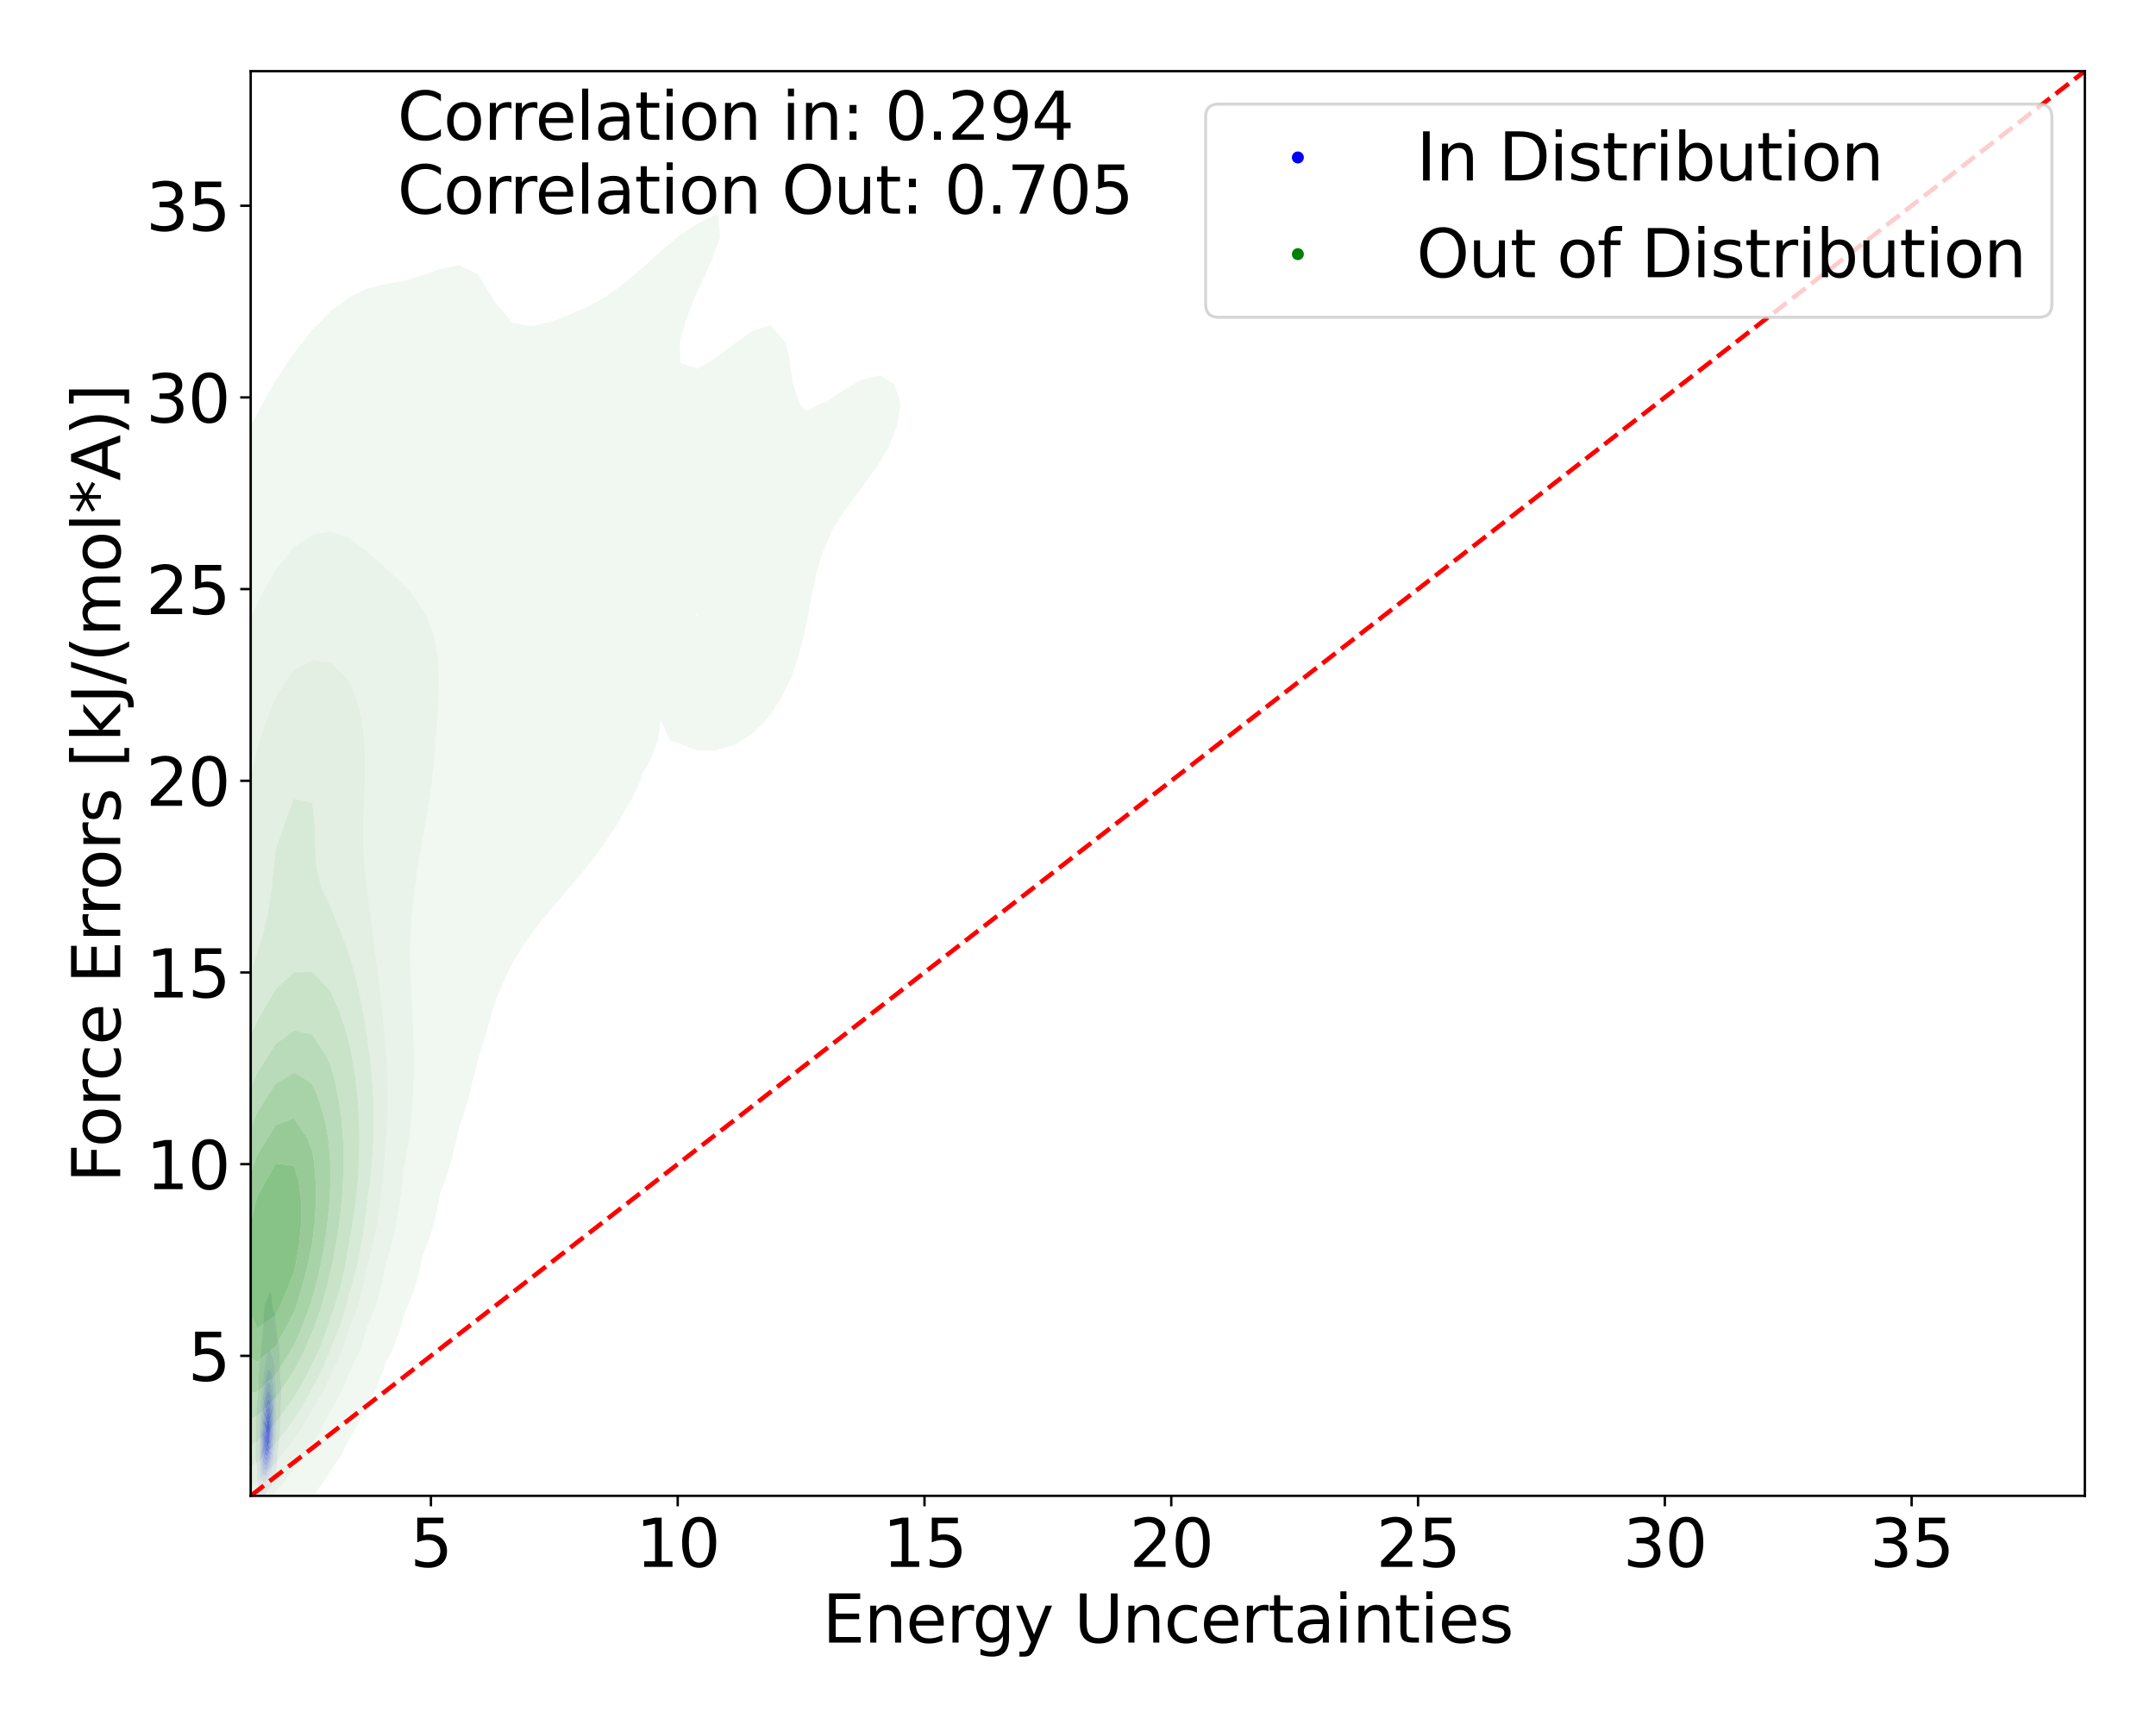 <?xml version="1.0" encoding="utf-8" standalone="no"?>
<!DOCTYPE svg PUBLIC "-//W3C//DTD SVG 1.1//EN"
  "http://www.w3.org/Graphics/SVG/1.1/DTD/svg11.dtd">
<svg xmlns:xlink="http://www.w3.org/1999/xlink" width="720pt" height="576pt" viewBox="0 0 720 576" xmlns="http://www.w3.org/2000/svg" version="1.1">
 <defs>
  <style type="text/css">*{stroke-linejoin: round; stroke-linecap: butt}</style>
 </defs>
 <g id="figure_1">
  <g id="patch_1">
   <path d="M 0 576 
L 720 576 
L 720 0 
L 0 0 
z
" style="fill: #ffffff"/>
  </g>
  <g id="axes_1">
   <g id="patch_2">
    <path d="M 83.72 499.48 
L 696.24 499.48 
L 696.24 23.76 
L 83.72 23.76 
z
" style="fill: #ffffff"/>
   </g>
   <g id="QuadContourSet_1">
    <path d="M 87.205 499.062 
L 87.507 499.392 
L 87.809 499.476 
L 88.111 499.353 
L 88.413 499.071 
L 88.585 498.821 
L 88.715 498.687 
L 89.017 498.241 
L 89.308 497.701 
L 89.319 497.686 
L 89.622 497.409 
L 89.924 497.182 
L 90.226 496.784 
L 90.319 496.582 
L 90.528 496.212 
L 90.816 495.462 
L 90.83 495.431 
L 91.132 494.724 
L 91.286 494.343 
L 91.434 494.005 
L 91.716 493.223 
L 91.736 493.168 
L 92.027 492.104 
L 92.038 492.057 
L 92.247 490.984 
L 92.34 490.186 
L 92.384 489.865 
L 92.496 488.745 
L 92.568 487.626 
L 92.623 486.506 
L 92.642 486.122 
L 92.708 485.387 
L 92.812 484.267 
L 92.909 483.148 
L 92.944 482.749 
L 93.054 482.028 
L 93.19 480.909 
L 93.246 480.301 
L 93.313 479.789 
L 93.421 478.67 
L 93.492 477.55 
L 93.539 476.431 
L 93.548 476.114 
L 93.584 475.311 
L 93.615 474.192 
L 93.636 473.072 
L 93.654 471.953 
L 93.68 470.833 
L 93.724 469.714 
L 93.788 468.594 
L 93.85 467.638 
L 93.859 467.475 
L 93.905 466.355 
L 93.924 465.236 
L 93.903 464.116 
L 93.85 463.247 
L 93.828 462.997 
L 93.707 461.877 
L 93.61 460.758 
L 93.548 459.638 
L 93.548 459.638 
L 93.524 458.519 
L 93.499 457.399 
L 93.468 456.28 
L 93.425 455.16 
L 93.377 454.041 
L 93.334 452.921 
L 93.305 451.802 
L 93.282 450.682 
L 93.246 449.592 
L 93.244 449.563 
L 93.075 448.443 
L 92.944 448.025 
L 92.723 447.324 
L 92.642 447.076 
L 92.524 446.204 
L 92.377 445.085 
L 92.34 444.795 
L 92.261 443.965 
L 92.152 442.846 
L 92.04 441.726 
L 92.038 441.699 
L 91.943 440.606 
L 91.827 439.487 
L 91.736 438.843 
L 91.615 438.367 
L 91.434 437.826 
L 91.268 437.248 
L 91.132 436.798 
L 91.025 436.128 
L 90.858 435.009 
L 90.83 434.808 
L 90.734 433.889 
L 90.602 432.77 
L 90.528 432.248 
L 90.315 431.65 
L 90.226 431.45 
L 90.057 431.65 
L 89.924 431.791 
L 89.622 432.618 
L 89.563 432.77 
L 89.319 433.592 
L 89.172 433.889 
L 89.017 434.324 
L 88.715 434.707 
L 88.595 435.009 
L 88.413 435.64 
L 88.346 436.128 
L 88.254 437.248 
L 88.188 438.367 
L 88.116 439.487 
L 88.111 439.546 
L 88.054 440.606 
L 87.98 441.726 
L 87.888 442.846 
L 87.809 443.636 
L 87.788 443.965 
L 87.714 445.085 
L 87.626 446.204 
L 87.517 447.324 
L 87.507 447.41 
L 87.416 448.443 
L 87.309 449.563 
L 87.205 450.682 
L 87.205 450.682 
L 87.1 451.802 
L 86.995 452.921 
L 86.903 453.895 
L 86.888 454.041 
L 86.765 455.16 
L 86.649 456.28 
L 86.601 456.786 
L 86.538 457.399 
L 86.445 458.519 
L 86.38 459.638 
L 86.342 460.758 
L 86.32 461.877 
L 86.299 462.853 
L 86.295 462.997 
L 86.239 464.116 
L 86.167 465.236 
L 86.09 466.355 
L 86.016 467.475 
L 85.997 467.776 
L 85.923 468.594 
L 85.838 469.714 
L 85.768 470.833 
L 85.711 471.953 
L 85.695 472.322 
L 85.649 473.072 
L 85.595 474.192 
L 85.553 475.311 
L 85.52 476.431 
L 85.492 477.55 
L 85.467 478.67 
L 85.442 479.789 
L 85.415 480.909 
L 85.393 481.862 
L 85.386 482.028 
L 85.35 483.148 
L 85.331 484.267 
L 85.338 485.387 
L 85.386 486.506 
L 85.393 486.58 
L 85.469 487.626 
L 85.601 488.745 
L 85.695 489.403 
L 85.724 489.865 
L 85.791 490.984 
L 85.855 492.104 
L 85.925 493.223 
L 85.997 494.126 
L 86.01 494.343 
L 86.112 495.462 
L 86.299 496.564 
L 86.302 496.582 
L 86.599 497.701 
L 86.601 497.708 
L 86.903 498.53 
L 87.079 498.821 
z
M 87.435 494.343 
L 87.205 493.825 
L 87.052 493.223 
L 86.903 492.408 
L 86.858 492.104 
L 86.734 490.984 
L 86.66 489.865 
L 86.614 488.745 
L 86.601 488.217 
L 86.58 487.626 
L 86.556 486.506 
L 86.541 485.387 
L 86.533 484.267 
L 86.529 483.148 
L 86.529 482.028 
L 86.534 480.909 
L 86.546 479.789 
L 86.568 478.67 
L 86.601 477.55 
L 86.601 477.55 
L 86.628 476.431 
L 86.663 475.311 
L 86.703 474.192 
L 86.749 473.072 
L 86.797 471.953 
L 86.853 470.833 
L 86.903 469.979 
L 86.916 469.714 
L 86.986 468.594 
L 87.077 467.475 
L 87.19 466.355 
L 87.205 466.219 
L 87.298 465.236 
L 87.416 464.116 
L 87.507 463.296 
L 87.537 462.997 
L 87.654 461.877 
L 87.794 460.758 
L 87.809 460.635 
L 87.945 459.638 
L 88.111 458.624 
L 88.128 458.519 
L 88.305 457.399 
L 88.413 456.752 
L 88.48 456.28 
L 88.645 455.16 
L 88.715 454.723 
L 88.821 454.041 
L 89.017 452.943 
L 89.022 452.921 
L 89.265 451.802 
L 89.319 451.561 
L 89.617 450.682 
L 89.622 450.668 
L 89.924 450.435 
L 90.043 450.682 
L 90.226 451.088 
L 90.426 451.802 
L 90.528 452.137 
L 90.83 452.66 
L 91.005 452.921 
L 91.132 453.108 
L 91.347 454.041 
L 91.434 454.555 
L 91.501 455.16 
L 91.607 456.28 
L 91.698 457.399 
L 91.736 457.896 
L 91.791 458.519 
L 91.881 459.638 
L 91.956 460.758 
L 92.017 461.877 
L 92.038 462.332 
L 92.07 462.997 
L 92.114 464.116 
L 92.147 465.236 
L 92.171 466.355 
L 92.189 467.475 
L 92.202 468.594 
L 92.214 469.714 
L 92.228 470.833 
L 92.244 471.953 
L 92.263 473.072 
L 92.281 474.192 
L 92.295 475.311 
L 92.295 476.431 
L 92.276 477.55 
L 92.233 478.67 
L 92.168 479.789 
L 92.086 480.909 
L 92.038 481.493 
L 92.002 482.028 
L 91.92 483.148 
L 91.829 484.267 
L 91.736 485.258 
L 91.725 485.387 
L 91.609 486.506 
L 91.439 487.626 
L 91.434 487.653 
L 91.237 488.745 
L 91.132 489.186 
L 90.982 489.865 
L 90.83 490.44 
L 90.68 490.984 
L 90.528 491.486 
L 90.286 492.104 
L 90.226 492.258 
L 89.924 492.855 
L 89.687 493.223 
L 89.622 493.339 
L 89.319 493.903 
L 89.044 494.343 
L 89.017 494.394 
L 88.715 494.831 
L 88.413 495.037 
L 88.111 495.047 
L 87.809 494.876 
L 87.507 494.497 
z
" clip-path="url(#p4eb78901f1)" style="fill: #e7e7f3"/>
    <path d="M 87.507 494.497 
L 87.809 494.876 
L 88.111 495.047 
L 88.413 495.037 
L 88.715 494.831 
L 89.017 494.394 
L 89.044 494.343 
L 89.319 493.903 
L 89.622 493.339 
L 89.687 493.223 
L 89.924 492.855 
L 90.226 492.258 
L 90.286 492.104 
L 90.528 491.486 
L 90.68 490.984 
L 90.83 490.44 
L 90.982 489.865 
L 91.132 489.186 
L 91.237 488.745 
L 91.434 487.653 
L 91.439 487.626 
L 91.609 486.506 
L 91.725 485.387 
L 91.736 485.258 
L 91.829 484.267 
L 91.92 483.148 
L 92.002 482.028 
L 92.038 481.493 
L 92.086 480.909 
L 92.168 479.789 
L 92.233 478.67 
L 92.276 477.55 
L 92.295 476.431 
L 92.295 475.311 
L 92.281 474.192 
L 92.263 473.072 
L 92.244 471.953 
L 92.228 470.833 
L 92.214 469.714 
L 92.202 468.594 
L 92.189 467.475 
L 92.171 466.355 
L 92.147 465.236 
L 92.114 464.116 
L 92.07 462.997 
L 92.038 462.332 
L 92.017 461.877 
L 91.956 460.758 
L 91.881 459.638 
L 91.791 458.519 
L 91.736 457.896 
L 91.698 457.399 
L 91.607 456.28 
L 91.501 455.16 
L 91.434 454.555 
L 91.347 454.041 
L 91.132 453.108 
L 91.005 452.921 
L 90.83 452.66 
L 90.528 452.137 
L 90.426 451.802 
L 90.226 451.088 
L 90.043 450.682 
L 89.924 450.435 
L 89.622 450.668 
L 89.617 450.682 
L 89.319 451.561 
L 89.265 451.802 
L 89.022 452.921 
L 89.017 452.943 
L 88.821 454.041 
L 88.715 454.723 
L 88.645 455.16 
L 88.48 456.28 
L 88.413 456.752 
L 88.305 457.399 
L 88.128 458.519 
L 88.111 458.624 
L 87.945 459.638 
L 87.809 460.635 
L 87.794 460.758 
L 87.654 461.877 
L 87.537 462.997 
L 87.507 463.296 
L 87.416 464.116 
L 87.298 465.236 
L 87.205 466.219 
L 87.19 466.355 
L 87.077 467.475 
L 86.986 468.594 
L 86.916 469.714 
L 86.903 469.979 
L 86.853 470.833 
L 86.797 471.953 
L 86.749 473.072 
L 86.703 474.192 
L 86.663 475.311 
L 86.628 476.431 
L 86.601 477.55 
L 86.601 477.55 
L 86.568 478.67 
L 86.546 479.789 
L 86.534 480.909 
L 86.529 482.028 
L 86.529 483.148 
L 86.533 484.267 
L 86.541 485.387 
L 86.556 486.506 
L 86.58 487.626 
L 86.601 488.217 
L 86.614 488.745 
L 86.66 489.865 
L 86.734 490.984 
L 86.858 492.104 
L 86.903 492.408 
L 87.052 493.223 
L 87.205 493.825 
L 87.435 494.343 
z
M 87.673 492.104 
L 87.507 491.746 
L 87.318 490.984 
L 87.205 490.313 
L 87.148 489.865 
L 87.049 488.745 
L 86.991 487.626 
L 86.958 486.506 
L 86.942 485.387 
L 86.936 484.267 
L 86.935 483.148 
L 86.94 482.028 
L 86.949 480.909 
L 86.964 479.789 
L 86.989 478.67 
L 87.025 477.55 
L 87.074 476.431 
L 87.137 475.311 
L 87.205 474.305 
L 87.211 474.192 
L 87.276 473.072 
L 87.347 471.953 
L 87.428 470.833 
L 87.507 469.867 
L 87.517 469.714 
L 87.597 468.594 
L 87.693 467.475 
L 87.809 466.355 
L 87.809 466.355 
L 87.917 465.236 
L 88.053 464.116 
L 88.111 463.696 
L 88.208 462.997 
L 88.392 461.877 
L 88.413 461.758 
L 88.591 460.758 
L 88.715 460.086 
L 88.81 459.638 
L 89.017 458.601 
L 89.044 458.519 
L 89.319 457.516 
L 89.43 457.399 
L 89.622 457.138 
L 89.831 457.399 
L 89.924 457.503 
L 90.226 457.882 
L 90.528 458.092 
L 90.745 458.519 
L 90.83 458.736 
L 90.971 459.638 
L 91.093 460.758 
L 91.132 461.172 
L 91.193 461.877 
L 91.295 462.997 
L 91.4 464.116 
L 91.434 464.467 
L 91.503 465.236 
L 91.589 466.355 
L 91.654 467.475 
L 91.698 468.594 
L 91.729 469.714 
L 91.736 470.11 
L 91.753 470.833 
L 91.771 471.953 
L 91.782 473.072 
L 91.785 474.192 
L 91.777 475.311 
L 91.755 476.431 
L 91.736 476.946 
L 91.72 477.55 
L 91.676 478.67 
L 91.616 479.789 
L 91.539 480.909 
L 91.444 482.028 
L 91.434 482.138 
L 91.36 483.148 
L 91.256 484.267 
L 91.132 485.288 
L 91.122 485.387 
L 90.984 486.506 
L 90.83 487.406 
L 90.795 487.626 
L 90.569 488.745 
L 90.528 488.918 
L 90.266 489.865 
L 90.226 489.995 
L 89.924 490.777 
L 89.823 490.984 
L 89.622 491.418 
L 89.319 491.972 
L 89.231 492.104 
L 89.017 492.47 
L 88.715 492.774 
L 88.413 492.839 
L 88.111 492.7 
L 87.809 492.37 
z
" clip-path="url(#p4eb78901f1)" style="fill: #d2d2f4"/>
    <path d="M 87.809 492.37 
L 88.111 492.7 
L 88.413 492.839 
L 88.715 492.774 
L 89.017 492.47 
L 89.231 492.104 
L 89.319 491.972 
L 89.622 491.418 
L 89.823 490.984 
L 89.924 490.777 
L 90.226 489.995 
L 90.266 489.865 
L 90.528 488.918 
L 90.569 488.745 
L 90.795 487.626 
L 90.83 487.406 
L 90.984 486.506 
L 91.122 485.387 
L 91.132 485.288 
L 91.256 484.267 
L 91.36 483.148 
L 91.434 482.138 
L 91.444 482.028 
L 91.539 480.909 
L 91.616 479.789 
L 91.676 478.67 
L 91.72 477.55 
L 91.736 476.946 
L 91.755 476.431 
L 91.777 475.311 
L 91.785 474.192 
L 91.782 473.072 
L 91.771 471.953 
L 91.753 470.833 
L 91.736 470.11 
L 91.729 469.714 
L 91.698 468.594 
L 91.654 467.475 
L 91.589 466.355 
L 91.503 465.236 
L 91.434 464.467 
L 91.4 464.116 
L 91.295 462.997 
L 91.193 461.877 
L 91.132 461.172 
L 91.093 460.758 
L 90.971 459.638 
L 90.83 458.736 
L 90.745 458.519 
L 90.528 458.092 
L 90.226 457.882 
L 89.924 457.503 
L 89.831 457.399 
L 89.622 457.138 
L 89.43 457.399 
L 89.319 457.516 
L 89.044 458.519 
L 89.017 458.601 
L 88.81 459.638 
L 88.715 460.086 
L 88.591 460.758 
L 88.413 461.758 
L 88.392 461.877 
L 88.208 462.997 
L 88.111 463.696 
L 88.053 464.116 
L 87.917 465.236 
L 87.809 466.355 
L 87.809 466.355 
L 87.693 467.475 
L 87.597 468.594 
L 87.517 469.714 
L 87.507 469.867 
L 87.428 470.833 
L 87.347 471.953 
L 87.276 473.072 
L 87.211 474.192 
L 87.205 474.305 
L 87.137 475.311 
L 87.074 476.431 
L 87.025 477.55 
L 86.989 478.67 
L 86.964 479.789 
L 86.949 480.909 
L 86.94 482.028 
L 86.935 483.148 
L 86.936 484.267 
L 86.942 485.387 
L 86.958 486.506 
L 86.991 487.626 
L 87.049 488.745 
L 87.148 489.865 
L 87.205 490.313 
L 87.318 490.984 
L 87.507 491.746 
L 87.673 492.104 
z
M 88.637 490.984 
L 88.413 490.947 
L 88.111 490.689 
L 87.809 490.154 
L 87.719 489.865 
L 87.507 488.927 
L 87.481 488.745 
L 87.364 487.626 
L 87.297 486.506 
L 87.26 485.387 
L 87.242 484.267 
L 87.236 483.148 
L 87.241 482.028 
L 87.254 480.909 
L 87.276 479.789 
L 87.311 478.67 
L 87.36 477.55 
L 87.423 476.431 
L 87.502 475.311 
L 87.507 475.245 
L 87.58 474.192 
L 87.664 473.072 
L 87.754 471.953 
L 87.809 471.306 
L 87.846 470.833 
L 87.935 469.714 
L 88.033 468.594 
L 88.111 467.797 
L 88.143 467.475 
L 88.266 466.355 
L 88.413 465.236 
L 88.413 465.23 
L 88.597 464.116 
L 88.715 463.46 
L 88.828 462.997 
L 89.017 462.2 
L 89.168 461.877 
L 89.319 461.523 
L 89.622 461.467 
L 89.924 461.681 
L 90.111 461.877 
L 90.226 462 
L 90.528 462.929 
L 90.539 462.997 
L 90.718 464.116 
L 90.83 464.86 
L 90.88 465.236 
L 91.034 466.355 
L 91.132 467.138 
L 91.169 467.475 
L 91.274 468.594 
L 91.346 469.714 
L 91.394 470.833 
L 91.421 471.953 
L 91.434 473.072 
L 91.434 474.192 
L 91.422 475.311 
L 91.399 476.431 
L 91.361 477.55 
L 91.309 478.67 
L 91.241 479.789 
L 91.154 480.909 
L 91.132 481.16 
L 91.071 482.028 
L 90.977 483.148 
L 90.855 484.267 
L 90.83 484.465 
L 90.727 485.387 
L 90.558 486.506 
L 90.528 486.674 
L 90.345 487.626 
L 90.226 488.126 
L 90.041 488.745 
L 89.924 489.102 
L 89.622 489.809 
L 89.592 489.865 
L 89.319 490.4 
L 89.017 490.81 
L 88.734 490.984 
L 88.715 490.998 
z
" clip-path="url(#p4eb78901f1)" style="fill: #b9b9f6"/>
    <path d="M 88.715 490.998 
L 88.734 490.984 
L 89.017 490.81 
L 89.319 490.4 
L 89.592 489.865 
L 89.622 489.809 
L 89.924 489.102 
L 90.041 488.745 
L 90.226 488.126 
L 90.345 487.626 
L 90.528 486.674 
L 90.558 486.506 
L 90.727 485.387 
L 90.83 484.465 
L 90.855 484.267 
L 90.977 483.148 
L 91.071 482.028 
L 91.132 481.16 
L 91.154 480.909 
L 91.241 479.789 
L 91.309 478.67 
L 91.361 477.55 
L 91.399 476.431 
L 91.422 475.311 
L 91.434 474.192 
L 91.434 473.072 
L 91.421 471.953 
L 91.394 470.833 
L 91.346 469.714 
L 91.274 468.594 
L 91.169 467.475 
L 91.132 467.138 
L 91.034 466.355 
L 90.88 465.236 
L 90.83 464.86 
L 90.718 464.116 
L 90.539 462.997 
L 90.528 462.929 
L 90.226 462 
L 90.111 461.877 
L 89.924 461.681 
L 89.622 461.467 
L 89.319 461.523 
L 89.168 461.877 
L 89.017 462.2 
L 88.828 462.997 
L 88.715 463.46 
L 88.597 464.116 
L 88.413 465.23 
L 88.413 465.236 
L 88.266 466.355 
L 88.143 467.475 
L 88.111 467.797 
L 88.033 468.594 
L 87.935 469.714 
L 87.846 470.833 
L 87.809 471.306 
L 87.754 471.953 
L 87.664 473.072 
L 87.58 474.192 
L 87.507 475.245 
L 87.502 475.311 
L 87.423 476.431 
L 87.36 477.55 
L 87.311 478.67 
L 87.276 479.789 
L 87.254 480.909 
L 87.241 482.028 
L 87.236 483.148 
L 87.242 484.267 
L 87.26 485.387 
L 87.297 486.506 
L 87.364 487.626 
L 87.481 488.745 
L 87.507 488.927 
L 87.719 489.865 
L 87.809 490.154 
L 88.111 490.689 
L 88.413 490.947 
L 88.637 490.984 
z
M 88.071 488.745 
L 87.809 487.861 
L 87.768 487.626 
L 87.635 486.506 
L 87.561 485.387 
L 87.522 484.267 
L 87.507 483.215 
L 87.506 483.148 
L 87.507 482.028 
L 87.507 482.028 
L 87.522 480.909 
L 87.552 479.789 
L 87.596 478.67 
L 87.654 477.55 
L 87.727 476.431 
L 87.809 475.353 
L 87.812 475.311 
L 87.9 474.192 
L 87.994 473.072 
L 88.092 471.953 
L 88.111 471.737 
L 88.193 470.833 
L 88.302 469.714 
L 88.413 468.663 
L 88.422 468.594 
L 88.576 467.475 
L 88.715 466.57 
L 88.764 466.355 
L 89.017 465.297 
L 89.045 465.236 
L 89.319 464.648 
L 89.622 464.498 
L 89.924 464.677 
L 90.19 465.236 
L 90.226 465.315 
L 90.468 466.355 
L 90.528 466.622 
L 90.674 467.475 
L 90.83 468.481 
L 90.845 468.594 
L 90.972 469.714 
L 91.062 470.833 
L 91.118 471.953 
L 91.132 472.451 
L 91.148 473.072 
L 91.157 474.192 
L 91.147 475.311 
L 91.132 475.882 
L 91.12 476.431 
L 91.081 477.55 
L 91.029 478.67 
L 90.962 479.789 
L 90.88 480.909 
L 90.83 481.484 
L 90.789 482.028 
L 90.691 483.148 
L 90.566 484.267 
L 90.528 484.551 
L 90.414 485.387 
L 90.226 486.442 
L 90.212 486.506 
L 89.924 487.626 
L 89.924 487.627 
L 89.622 488.434 
L 89.452 488.745 
L 89.319 488.999 
L 89.017 489.339 
L 88.715 489.427 
L 88.413 489.272 
L 88.111 488.847 
z
" clip-path="url(#p4eb78901f1)" style="fill: #9d9df7"/>
    <path d="M 88.111 488.847 
L 88.413 489.272 
L 88.715 489.427 
L 89.017 489.339 
L 89.319 488.999 
L 89.452 488.745 
L 89.622 488.434 
L 89.924 487.627 
L 89.924 487.626 
L 90.212 486.506 
L 90.226 486.442 
L 90.414 485.387 
L 90.528 484.551 
L 90.566 484.267 
L 90.691 483.148 
L 90.789 482.028 
L 90.83 481.484 
L 90.88 480.909 
L 90.962 479.789 
L 91.029 478.67 
L 91.081 477.55 
L 91.12 476.431 
L 91.132 475.882 
L 91.147 475.311 
L 91.157 474.192 
L 91.148 473.072 
L 91.132 472.451 
L 91.118 471.953 
L 91.062 470.833 
L 90.972 469.714 
L 90.845 468.594 
L 90.83 468.481 
L 90.674 467.475 
L 90.528 466.622 
L 90.468 466.355 
L 90.226 465.315 
L 90.19 465.236 
L 89.924 464.677 
L 89.622 464.498 
L 89.319 464.648 
L 89.045 465.236 
L 89.017 465.297 
L 88.764 466.355 
L 88.715 466.57 
L 88.576 467.475 
L 88.422 468.594 
L 88.413 468.663 
L 88.302 469.714 
L 88.193 470.833 
L 88.111 471.737 
L 88.092 471.953 
L 87.994 473.072 
L 87.9 474.192 
L 87.812 475.311 
L 87.809 475.353 
L 87.727 476.431 
L 87.654 477.55 
L 87.596 478.67 
L 87.552 479.789 
L 87.522 480.909 
L 87.507 482.028 
L 87.507 482.028 
L 87.506 483.148 
L 87.507 483.215 
L 87.522 484.267 
L 87.561 485.387 
L 87.635 486.506 
L 87.768 487.626 
L 87.809 487.861 
L 88.071 488.745 
z
M 88.493 487.626 
L 88.413 487.54 
L 88.111 486.757 
L 88.059 486.506 
L 87.908 485.387 
L 87.83 484.267 
L 87.809 483.624 
L 87.796 483.148 
L 87.789 482.028 
L 87.803 480.909 
L 87.809 480.691 
L 87.836 479.789 
L 87.886 478.67 
L 87.951 477.55 
L 88.029 476.431 
L 88.111 475.4 
L 88.119 475.311 
L 88.217 474.192 
L 88.321 473.072 
L 88.413 472.136 
L 88.434 471.953 
L 88.567 470.833 
L 88.715 469.715 
L 88.716 469.714 
L 88.935 468.594 
L 89.017 468.213 
L 89.296 467.475 
L 89.319 467.415 
L 89.622 467.129 
L 89.924 467.345 
L 89.974 467.475 
L 90.226 468.143 
L 90.325 468.594 
L 90.528 469.608 
L 90.544 469.714 
L 90.69 470.833 
L 90.794 471.953 
L 90.83 472.549 
L 90.855 473.072 
L 90.883 474.192 
L 90.887 475.311 
L 90.868 476.431 
L 90.83 477.55 
L 90.83 477.55 
L 90.779 478.67 
L 90.716 479.789 
L 90.639 480.909 
L 90.544 482.028 
L 90.528 482.196 
L 90.433 483.148 
L 90.293 484.267 
L 90.226 484.708 
L 90.099 485.387 
L 89.924 486.166 
L 89.814 486.506 
L 89.622 487.061 
L 89.319 487.606 
L 89.293 487.626 
L 89.017 487.854 
L 88.715 487.831 
z
" clip-path="url(#p4eb78901f1)" style="fill: #8181f8"/>
    <path d="M 88.715 487.831 
L 89.017 487.854 
L 89.293 487.626 
L 89.319 487.606 
L 89.622 487.061 
L 89.814 486.506 
L 89.924 486.166 
L 90.099 485.387 
L 90.226 484.708 
L 90.293 484.267 
L 90.433 483.148 
L 90.528 482.196 
L 90.544 482.028 
L 90.639 480.909 
L 90.716 479.789 
L 90.779 478.67 
L 90.83 477.55 
L 90.83 477.55 
L 90.868 476.431 
L 90.887 475.311 
L 90.883 474.192 
L 90.855 473.072 
L 90.83 472.549 
L 90.794 471.953 
L 90.69 470.833 
L 90.544 469.714 
L 90.528 469.608 
L 90.325 468.594 
L 90.226 468.143 
L 89.974 467.475 
L 89.924 467.345 
L 89.622 467.129 
L 89.319 467.415 
L 89.296 467.475 
L 89.017 468.213 
L 88.935 468.594 
L 88.716 469.714 
L 88.715 469.715 
L 88.567 470.833 
L 88.434 471.953 
L 88.413 472.136 
L 88.321 473.072 
L 88.217 474.192 
L 88.119 475.311 
L 88.111 475.4 
L 88.029 476.431 
L 87.951 477.55 
L 87.886 478.67 
L 87.836 479.789 
L 87.809 480.691 
L 87.803 480.909 
L 87.789 482.028 
L 87.796 483.148 
L 87.809 483.624 
L 87.83 484.267 
L 87.908 485.387 
L 88.059 486.506 
L 88.111 486.757 
L 88.413 487.54 
L 88.493 487.626 
z
M 88.338 485.387 
L 88.17 484.267 
L 88.111 483.42 
L 88.097 483.148 
L 88.077 482.028 
L 88.086 480.909 
L 88.111 479.99 
L 88.117 479.789 
L 88.17 478.67 
L 88.238 477.55 
L 88.321 476.431 
L 88.413 475.314 
L 88.414 475.311 
L 88.528 474.192 
L 88.651 473.072 
L 88.715 472.538 
L 88.805 471.953 
L 88.997 470.833 
L 89.017 470.726 
L 89.319 469.714 
L 89.319 469.714 
L 89.622 469.354 
L 89.924 469.631 
L 89.951 469.714 
L 90.226 470.615 
L 90.266 470.833 
L 90.439 471.953 
L 90.528 472.755 
L 90.554 473.072 
L 90.612 474.192 
L 90.636 475.311 
L 90.633 476.431 
L 90.608 477.55 
L 90.563 478.67 
L 90.528 479.292 
L 90.5 479.789 
L 90.42 480.909 
L 90.322 482.028 
L 90.226 482.909 
L 90.194 483.148 
L 90.014 484.267 
L 89.924 484.731 
L 89.734 485.387 
L 89.622 485.74 
L 89.319 486.261 
L 89.017 486.415 
L 88.715 486.256 
L 88.413 485.689 
z
" clip-path="url(#p4eb78901f1)" style="fill: #6464fa"/>
    <path d="M 88.413 485.689 
L 88.715 486.256 
L 89.017 486.415 
L 89.319 486.261 
L 89.622 485.74 
L 89.734 485.387 
L 89.924 484.731 
L 90.014 484.267 
L 90.194 483.148 
L 90.226 482.909 
L 90.322 482.028 
L 90.42 480.909 
L 90.5 479.789 
L 90.528 479.292 
L 90.563 478.67 
L 90.608 477.55 
L 90.633 476.431 
L 90.636 475.311 
L 90.612 474.192 
L 90.554 473.072 
L 90.528 472.755 
L 90.439 471.953 
L 90.266 470.833 
L 90.226 470.615 
L 89.951 469.714 
L 89.924 469.631 
L 89.622 469.354 
L 89.319 469.714 
L 89.319 469.714 
L 89.017 470.726 
L 88.997 470.833 
L 88.805 471.953 
L 88.715 472.538 
L 88.651 473.072 
L 88.528 474.192 
L 88.414 475.311 
L 88.413 475.314 
L 88.321 476.431 
L 88.238 477.55 
L 88.17 478.67 
L 88.117 479.789 
L 88.111 479.99 
L 88.086 480.909 
L 88.077 482.028 
L 88.097 483.148 
L 88.111 483.42 
L 88.17 484.267 
L 88.338 485.387 
z
M 88.664 484.267 
L 88.461 483.148 
L 88.413 482.464 
L 88.394 482.028 
L 88.387 480.909 
L 88.413 479.789 
L 88.413 479.789 
L 88.469 478.67 
L 88.544 477.55 
L 88.636 476.431 
L 88.715 475.578 
L 88.746 475.311 
L 88.89 474.192 
L 89.017 473.304 
L 89.067 473.072 
L 89.319 472.014 
L 89.358 471.953 
L 89.622 471.576 
L 89.924 471.935 
L 89.928 471.953 
L 90.177 473.072 
L 90.226 473.373 
L 90.304 474.192 
L 90.365 475.311 
L 90.386 476.431 
L 90.375 477.55 
L 90.34 478.67 
L 90.283 479.789 
L 90.226 480.604 
L 90.2 480.909 
L 90.077 482.028 
L 89.924 483.148 
L 89.924 483.149 
L 89.639 484.267 
L 89.622 484.329 
L 89.319 484.815 
L 89.017 484.835 
L 88.715 484.43 
z
" clip-path="url(#p4eb78901f1)" style="fill: #4848fb"/>
    <path d="M 88.715 484.43 
L 89.017 484.835 
L 89.319 484.815 
L 89.622 484.329 
L 89.639 484.267 
L 89.924 483.149 
L 89.924 483.148 
L 90.077 482.028 
L 90.2 480.909 
L 90.226 480.604 
L 90.283 479.789 
L 90.34 478.67 
L 90.375 477.55 
L 90.386 476.431 
L 90.365 475.311 
L 90.304 474.192 
L 90.226 473.373 
L 90.177 473.072 
L 89.928 471.953 
L 89.924 471.935 
L 89.622 471.576 
L 89.358 471.953 
L 89.319 472.014 
L 89.067 473.072 
L 89.017 473.304 
L 88.89 474.192 
L 88.746 475.311 
L 88.715 475.578 
L 88.636 476.431 
L 88.544 477.55 
L 88.469 478.67 
L 88.413 479.789 
L 88.413 479.789 
L 88.387 480.909 
L 88.394 482.028 
L 88.413 482.464 
L 88.461 483.148 
L 88.664 484.267 
z
M 89.128 483.148 
L 89.017 483.037 
L 88.79 482.028 
L 88.715 480.909 
L 88.727 479.789 
L 88.785 478.67 
L 88.872 477.55 
L 88.983 476.431 
L 89.017 476.139 
L 89.153 475.311 
L 89.319 474.438 
L 89.435 474.192 
L 89.622 473.841 
L 89.834 474.192 
L 89.924 474.377 
L 90.043 475.311 
L 90.117 476.431 
L 90.133 477.55 
L 90.107 478.67 
L 90.048 479.789 
L 89.958 480.909 
L 89.924 481.227 
L 89.781 482.028 
L 89.622 482.77 
L 89.399 483.148 
L 89.319 483.27 
z
" clip-path="url(#p4eb78901f1)" style="fill: #2c2cfd"/>
    <path d="M 89.319 483.27 
L 89.399 483.148 
L 89.622 482.77 
L 89.781 482.028 
L 89.924 481.227 
L 89.958 480.909 
L 90.048 479.789 
L 90.107 478.67 
L 90.133 477.55 
L 90.117 476.431 
L 90.043 475.311 
L 89.924 474.377 
L 89.834 474.192 
L 89.622 473.841 
L 89.435 474.192 
L 89.319 474.438 
L 89.153 475.311 
L 89.017 476.139 
L 88.983 476.431 
L 88.872 477.55 
L 88.785 478.67 
L 88.727 479.789 
L 88.715 480.909 
L 88.79 482.028 
L 89.017 483.037 
L 89.128 483.148 
z
" clip-path="url(#p4eb78901f1)" style="fill: #0f0ffe"/>
   </g>
   <g id="QuadContourSet_2">
    <path d="M 49.206 536.586 
L 55.325 538.496 
L 61.445 537.978 
L 67.564 535.459 
L 68.837 534.573 
L 73.684 532.364 
L 79.427 527.567 
L 79.803 527.336 
L 85.923 522.184 
L 87.425 520.561 
L 92.042 515.93 
L 94.077 513.555 
L 98.161 508.566 
L 99.78 506.549 
L 104.281 499.938 
L 104.58 499.543 
L 109.573 492.537 
L 110.4 491.034 
L 114.23 485.531 
L 116.52 480.587 
L 117.888 478.525 
L 121.627 471.519 
L 122.639 468.794 
L 125.216 464.513 
L 128.023 457.507 
L 128.759 455.029 
L 131.21 450.501 
L 133.747 443.494 
L 134.878 438.806 
L 136.012 436.488 
L 138.739 429.482 
L 140.433 422.476 
L 140.998 419.561 
L 142.707 415.47 
L 144.922 408.464 
L 146.485 401.458 
L 147.117 398.047 
L 148.54 394.452 
L 150.774 387.446 
L 152.446 380.44 
L 153.236 376.42 
L 154.382 373.434 
L 156.585 366.428 
L 158.298 359.422 
L 159.356 354.339 
L 160.024 352.416 
L 162.202 345.41 
L 164.212 338.404 
L 165.475 334.187 
L 166.624 331.398 
L 169.724 324.392 
L 171.595 320.749 
L 173.633 317.386 
L 177.714 311.447 
L 178.52 310.38 
L 183.834 303.791 
L 184.192 303.374 
L 189.953 296.642 
L 190.2 296.367 
L 196.036 289.361 
L 196.072 289.31 
L 201.393 282.355 
L 202.192 281.022 
L 206.131 275.349 
L 208.311 271.071 
L 210.174 268.343 
L 213.572 261.337 
L 214.431 258.295 
L 216.922 254.331 
L 219.669 247.325 
L 220.55 240.319 
L 220.55 240.319 
L 220.55 240.319 
L 223.802 247.325 
L 226.67 248.228 
L 232.789 250.568 
L 238.908 250.576 
L 245.028 248.841 
L 247.54 247.325 
L 251.147 245.026 
L 255.819 240.319 
L 257.267 238.671 
L 260.712 233.313 
L 263.386 228.153 
L 264.206 226.307 
L 266.58 219.301 
L 268.371 212.295 
L 269.506 207.153 
L 269.897 205.289 
L 271.204 198.283 
L 272.639 191.277 
L 274.793 184.271 
L 275.625 182.439 
L 277.8 177.265 
L 281.745 171.04 
L 282.245 170.259 
L 287.4 163.253 
L 287.864 162.667 
L 292.524 156.246 
L 293.983 153.977 
L 296.76 149.24 
L 299.554 142.234 
L 300.103 138.784 
L 300.591 135.228 
L 300.103 132.195 
L 298.501 128.222 
L 293.983 125.444 
L 287.864 126.755 
L 285.109 128.222 
L 281.745 130.274 
L 275.625 134.291 
L 273.001 135.228 
L 269.506 137.295 
L 267.25 135.228 
L 264.798 128.222 
L 263.832 121.216 
L 263.386 118.622 
L 262.2 114.21 
L 257.267 108.614 
L 251.147 110.514 
L 246.145 114.21 
L 245.028 114.942 
L 238.908 119.601 
L 236.143 121.216 
L 232.789 123.139 
L 227.223 121.216 
L 226.973 114.21 
L 229.018 107.204 
L 231.608 100.198 
L 232.789 97.549 
L 234.859 93.192 
L 237.938 86.186 
L 238.908 83.515 
L 240.501 79.18 
L 239.842 72.174 
L 238.908 71.703 
L 238.002 72.174 
L 232.789 74.766 
L 226.67 78.73 
L 226.139 79.18 
L 220.55 84.037 
L 218.095 86.186 
L 214.431 89.523 
L 210.084 93.192 
L 208.311 94.733 
L 202.192 99.142 
L 200.32 100.198 
L 196.072 102.484 
L 189.953 105.108 
L 184.599 107.204 
L 183.834 107.465 
L 177.714 108.919 
L 171.595 107.949 
L 170.749 107.204 
L 165.475 101.081 
L 164.911 100.198 
L 160.504 93.192 
L 159.356 91.463 
L 153.236 88.586 
L 147.117 89.79 
L 140.998 91.929 
L 137.022 93.192 
L 134.878 93.772 
L 128.759 94.913 
L 122.639 96.328 
L 116.52 99.306 
L 115.505 100.198 
L 110.4 103.852 
L 107.34 107.204 
L 104.281 110.131 
L 101.131 114.21 
L 98.161 117.846 
L 95.902 121.216 
L 92.042 127.147 
L 91.406 128.222 
L 87.416 135.228 
L 85.923 138.105 
L 83.808 142.234 
L 80.705 149.24 
L 79.803 151.474 
L 77.702 156.246 
L 75.098 163.253 
L 73.684 167.729 
L 72.709 170.259 
L 70.243 177.265 
L 68.295 184.271 
L 67.564 187.191 
L 66.166 191.277 
L 64.086 198.283 
L 62.446 205.289 
L 61.445 210.395 
L 60.873 212.295 
L 58.959 219.301 
L 57.462 226.307 
L 56.28 233.313 
L 55.337 240.319 
L 55.325 240.418 
L 53.875 247.325 
L 52.744 254.331 
L 51.882 261.337 
L 51.23 268.343 
L 50.736 275.349 
L 50.354 282.355 
L 50.035 289.361 
L 49.743 296.367 
L 49.453 303.374 
L 49.206 309.325 
L 49.119 310.38 
L 48.557 317.386 
L 48.087 324.392 
L 47.721 331.398 
L 47.413 338.404 
L 47.065 345.41 
L 46.574 352.416 
L 45.909 359.422 
L 45.135 366.428 
L 44.349 373.434 
L 43.622 380.44 
L 43.087 386.158 
L 42.821 387.446 
L 41.415 394.452 
L 40.258 401.458 
L 39.314 408.464 
L 38.546 415.47 
L 37.924 422.476 
L 37.419 429.482 
L 37.009 436.488 
L 36.967 437.3 
L 36.182 443.494 
L 35.486 450.501 
L 34.961 457.507 
L 34.593 464.513 
L 34.376 471.519 
L 34.311 478.525 
L 34.408 485.531 
L 34.69 492.537 
L 35.205 499.543 
L 36.061 506.549 
L 36.967 511.325 
L 37.224 513.555 
L 38.56 520.561 
L 41.262 527.567 
L 43.087 530.583 
L 46.784 534.573 
z
M 59.501 513.555 
L 55.325 510.003 
L 53.243 506.549 
L 50.694 499.543 
L 49.402 492.537 
L 49.206 490.781 
L 48.4 485.531 
L 47.74 478.525 
L 47.389 471.519 
L 47.28 464.513 
L 47.38 457.507 
L 47.678 450.501 
L 48.168 443.494 
L 48.858 436.488 
L 49.206 433.678 
L 49.478 429.482 
L 50.026 422.476 
L 50.702 415.47 
L 51.534 408.464 
L 52.56 401.458 
L 53.826 394.452 
L 55.325 387.666 
L 55.354 387.446 
L 56.304 380.44 
L 57.435 373.434 
L 58.766 366.428 
L 60.294 359.422 
L 61.445 354.348 
L 61.739 352.416 
L 62.7 345.41 
L 63.587 338.404 
L 64.299 331.398 
L 64.802 324.392 
L 65.173 317.386 
L 65.548 310.38 
L 66.032 303.374 
L 66.659 296.367 
L 67.415 289.361 
L 67.564 288.049 
L 68.048 282.355 
L 68.672 275.349 
L 69.344 268.343 
L 70.104 261.337 
L 71.01 254.331 
L 72.133 247.325 
L 73.552 240.319 
L 73.684 239.76 
L 75.009 233.313 
L 76.765 226.307 
L 78.917 219.301 
L 79.803 216.745 
L 81.355 212.295 
L 84.137 205.289 
L 85.923 201.275 
L 87.493 198.283 
L 91.439 191.277 
L 92.042 190.235 
L 96.891 184.271 
L 98.161 182.685 
L 104.281 178.445 
L 110.4 177.447 
L 116.52 179.457 
L 122.639 184.236 
L 122.676 184.271 
L 128.759 189.652 
L 130.592 191.277 
L 134.878 195.476 
L 137.642 198.283 
L 140.998 203.312 
L 142.313 205.289 
L 145.051 212.295 
L 146.245 219.301 
L 146.587 226.307 
L 146.455 233.313 
L 146.073 240.319 
L 145.562 247.325 
L 144.955 254.331 
L 144.208 261.337 
L 143.247 268.343 
L 142.042 275.349 
L 140.998 280.42 
L 140.723 282.355 
L 139.608 289.361 
L 138.578 296.367 
L 137.75 303.374 
L 137.207 310.38 
L 136.99 317.386 
L 137.078 324.392 
L 137.38 331.398 
L 137.762 338.404 
L 138.09 345.41 
L 138.257 352.416 
L 138.207 359.422 
L 137.919 366.428 
L 137.384 373.434 
L 136.587 380.44 
L 135.492 387.446 
L 134.878 390.547 
L 134.462 394.452 
L 133.558 401.458 
L 132.408 408.464 
L 130.886 415.47 
L 128.759 422.476 
L 128.759 422.476 
L 127.367 429.482 
L 125.413 436.488 
L 122.639 443.134 
L 122.544 443.494 
L 120.458 450.501 
L 117.174 457.507 
L 116.52 458.701 
L 114.282 464.513 
L 110.4 471.122 
L 110.214 471.519 
L 106.597 478.525 
L 104.281 481.944 
L 102.076 485.531 
L 98.161 490.818 
L 96.838 492.537 
L 92.042 498.353 
L 90.863 499.543 
L 85.923 504.786 
L 83.589 506.549 
L 79.803 509.936 
L 73.684 513.251 
L 72.47 513.555 
L 67.564 515.386 
L 61.445 514.822 
z
M 232.645 205.289 
L 232.789 204.805 
L 233.022 205.289 
L 232.789 206.332 
z
" clip-path="url(#p4eb78901f1)" style="fill: #e5f0e5; fill-opacity: 0.5"/>
    <path d="M 61.445 514.822 
L 67.564 515.386 
L 72.47 513.555 
L 73.684 513.251 
L 79.803 509.936 
L 83.589 506.549 
L 85.923 504.786 
L 90.863 499.543 
L 92.042 498.353 
L 96.838 492.537 
L 98.161 490.818 
L 102.076 485.531 
L 104.281 481.944 
L 106.597 478.525 
L 110.214 471.519 
L 110.4 471.122 
L 114.282 464.513 
L 116.52 458.701 
L 117.174 457.507 
L 120.458 450.501 
L 122.544 443.494 
L 122.639 443.134 
L 125.413 436.488 
L 127.367 429.482 
L 128.759 422.476 
L 128.759 422.476 
L 130.886 415.47 
L 132.408 408.464 
L 133.558 401.458 
L 134.462 394.452 
L 134.878 390.547 
L 135.492 387.446 
L 136.587 380.44 
L 137.384 373.434 
L 137.919 366.428 
L 138.207 359.422 
L 138.257 352.416 
L 138.09 345.41 
L 137.762 338.404 
L 137.38 331.398 
L 137.078 324.392 
L 136.99 317.386 
L 137.207 310.38 
L 137.75 303.374 
L 138.578 296.367 
L 139.608 289.361 
L 140.723 282.355 
L 140.998 280.42 
L 142.042 275.349 
L 143.247 268.343 
L 144.208 261.337 
L 144.955 254.331 
L 145.562 247.325 
L 146.073 240.319 
L 146.455 233.313 
L 146.587 226.307 
L 146.245 219.301 
L 145.051 212.295 
L 142.313 205.289 
L 140.998 203.312 
L 137.642 198.283 
L 134.878 195.476 
L 130.592 191.277 
L 128.759 189.652 
L 122.676 184.271 
L 122.639 184.236 
L 116.52 179.457 
L 110.4 177.447 
L 104.281 178.445 
L 98.161 182.685 
L 96.891 184.271 
L 92.042 190.235 
L 91.439 191.277 
L 87.493 198.283 
L 85.923 201.275 
L 84.137 205.289 
L 81.355 212.295 
L 79.803 216.745 
L 78.917 219.301 
L 76.765 226.307 
L 75.009 233.313 
L 73.684 239.76 
L 73.552 240.319 
L 72.133 247.325 
L 71.01 254.331 
L 70.104 261.337 
L 69.344 268.343 
L 68.672 275.349 
L 68.048 282.355 
L 67.564 288.049 
L 67.415 289.361 
L 66.659 296.367 
L 66.032 303.374 
L 65.548 310.38 
L 65.173 317.386 
L 64.802 324.392 
L 64.299 331.398 
L 63.587 338.404 
L 62.7 345.41 
L 61.739 352.416 
L 61.445 354.348 
L 60.294 359.422 
L 58.766 366.428 
L 57.435 373.434 
L 56.304 380.44 
L 55.354 387.446 
L 55.325 387.666 
L 53.826 394.452 
L 52.56 401.458 
L 51.534 408.464 
L 50.702 415.47 
L 50.026 422.476 
L 49.478 429.482 
L 49.206 433.678 
L 48.858 436.488 
L 48.168 443.494 
L 47.678 450.501 
L 47.38 457.507 
L 47.28 464.513 
L 47.389 471.519 
L 47.74 478.525 
L 48.4 485.531 
L 49.206 490.781 
L 49.402 492.537 
L 50.694 499.543 
L 53.243 506.549 
L 55.325 510.003 
L 59.501 513.555 
z
M 63.227 499.543 
L 61.445 497.85 
L 58.645 492.537 
L 56.631 485.531 
L 55.572 478.525 
L 55.325 475.715 
L 54.853 471.519 
L 54.417 464.513 
L 54.278 457.507 
L 54.395 450.501 
L 54.749 443.494 
L 55.325 436.604 
L 55.331 436.488 
L 55.799 429.482 
L 56.391 422.476 
L 57.126 415.47 
L 58.033 408.464 
L 59.152 401.458 
L 60.534 394.452 
L 61.445 390.469 
L 61.914 387.446 
L 63.125 380.44 
L 64.573 373.434 
L 66.301 366.428 
L 67.564 361.814 
L 68.073 359.422 
L 69.604 352.416 
L 71.303 345.41 
L 73.093 338.404 
L 73.684 335.757 
L 74.561 331.398 
L 75.734 324.392 
L 76.635 317.386 
L 77.244 310.38 
L 77.702 303.374 
L 78.209 296.367 
L 78.896 289.361 
L 79.803 282.355 
L 79.803 282.355 
L 80.883 275.349 
L 82.08 268.343 
L 83.409 261.337 
L 84.909 254.331 
L 85.923 250.109 
L 86.729 247.325 
L 89.023 240.319 
L 91.754 233.313 
L 92.042 232.651 
L 96.277 226.307 
L 98.161 223.756 
L 104.281 220.312 
L 110.4 221.27 
L 115.752 226.307 
L 116.52 227.317 
L 119.074 233.313 
L 120.811 240.319 
L 121.687 247.325 
L 121.971 254.331 
L 121.869 261.337 
L 121.588 268.343 
L 121.346 275.349 
L 121.357 282.355 
L 121.756 289.361 
L 122.493 296.367 
L 122.639 297.415 
L 123.403 303.374 
L 124.329 310.38 
L 125.244 317.386 
L 126.14 324.392 
L 126.989 331.398 
L 127.752 338.404 
L 128.393 345.41 
L 128.759 350.567 
L 128.934 352.416 
L 129.388 359.422 
L 129.554 366.428 
L 129.415 373.434 
L 128.969 380.44 
L 128.759 382.401 
L 128.431 387.446 
L 127.81 394.452 
L 127.006 401.458 
L 125.973 408.464 
L 124.624 415.47 
L 122.795 422.476 
L 122.639 422.975 
L 121.33 429.482 
L 119.458 436.488 
L 116.781 443.494 
L 116.52 444.08 
L 114.474 450.501 
L 111.296 457.507 
L 110.4 459.167 
L 108.07 464.513 
L 104.281 470.878 
L 103.927 471.519 
L 99.67 478.525 
L 98.161 480.65 
L 94.505 485.531 
L 92.042 488.582 
L 88.115 492.537 
L 85.923 494.843 
L 79.803 499.292 
L 79.144 499.543 
L 73.684 502.274 
L 67.564 502.413 
z
" clip-path="url(#p4eb78901f1)" style="fill: #d7e9d7; fill-opacity: 0.5"/>
    <path d="M 67.564 502.413 
L 73.684 502.274 
L 79.144 499.543 
L 79.803 499.292 
L 85.923 494.843 
L 88.115 492.537 
L 92.042 488.582 
L 94.505 485.531 
L 98.161 480.65 
L 99.67 478.525 
L 103.927 471.519 
L 104.281 470.878 
L 108.07 464.513 
L 110.4 459.167 
L 111.296 457.507 
L 114.474 450.501 
L 116.52 444.08 
L 116.781 443.494 
L 119.458 436.488 
L 121.33 429.482 
L 122.639 422.975 
L 122.795 422.476 
L 124.624 415.47 
L 125.973 408.464 
L 127.006 401.458 
L 127.81 394.452 
L 128.431 387.446 
L 128.759 382.401 
L 128.969 380.44 
L 129.415 373.434 
L 129.554 366.428 
L 129.388 359.422 
L 128.934 352.416 
L 128.759 350.567 
L 128.393 345.41 
L 127.752 338.404 
L 126.989 331.398 
L 126.14 324.392 
L 125.244 317.386 
L 124.329 310.38 
L 123.403 303.374 
L 122.639 297.415 
L 122.493 296.367 
L 121.756 289.361 
L 121.357 282.355 
L 121.346 275.349 
L 121.588 268.343 
L 121.869 261.337 
L 121.971 254.331 
L 121.687 247.325 
L 120.811 240.319 
L 119.074 233.313 
L 116.52 227.317 
L 115.752 226.307 
L 110.4 221.27 
L 104.281 220.312 
L 98.161 223.756 
L 96.277 226.307 
L 92.042 232.651 
L 91.754 233.313 
L 89.023 240.319 
L 86.729 247.325 
L 85.923 250.109 
L 84.909 254.331 
L 83.409 261.337 
L 82.08 268.343 
L 80.883 275.349 
L 79.803 282.355 
L 79.803 282.355 
L 78.896 289.361 
L 78.209 296.367 
L 77.702 303.374 
L 77.244 310.38 
L 76.635 317.386 
L 75.734 324.392 
L 74.561 331.398 
L 73.684 335.757 
L 73.093 338.404 
L 71.303 345.41 
L 69.604 352.416 
L 68.073 359.422 
L 67.564 361.814 
L 66.301 366.428 
L 64.573 373.434 
L 63.125 380.44 
L 61.914 387.446 
L 61.445 390.469 
L 60.534 394.452 
L 59.152 401.458 
L 58.033 408.464 
L 57.126 415.47 
L 56.391 422.476 
L 55.799 429.482 
L 55.331 436.488 
L 55.325 436.604 
L 54.749 443.494 
L 54.395 450.501 
L 54.278 457.507 
L 54.417 464.513 
L 54.853 471.519 
L 55.325 475.715 
L 55.572 478.525 
L 56.631 485.531 
L 58.645 492.537 
L 61.445 497.85 
L 63.227 499.543 
z
M 67.701 492.537 
L 67.564 492.482 
L 62.93 485.531 
L 61.445 480.999 
L 60.776 478.525 
L 59.54 471.519 
L 58.84 464.513 
L 58.5 457.507 
L 58.438 450.501 
L 58.611 443.494 
L 58.999 436.488 
L 59.594 429.482 
L 60.402 422.476 
L 61.445 415.47 
L 61.445 415.47 
L 62.274 408.464 
L 63.277 401.458 
L 64.496 394.452 
L 65.981 387.446 
L 67.564 381.231 
L 67.723 380.44 
L 69.206 373.434 
L 70.959 366.428 
L 73.03 359.422 
L 73.684 357.296 
L 75.04 352.416 
L 77.143 345.41 
L 79.472 338.404 
L 79.803 337.318 
L 81.742 331.398 
L 84.001 324.392 
L 85.923 317.895 
L 86.129 317.386 
L 88.203 310.38 
L 89.767 303.374 
L 90.737 296.367 
L 91.406 289.361 
L 92.042 283.871 
L 92.457 282.355 
L 94.893 275.349 
L 97.45 268.343 
L 98.161 266.681 
L 104.281 268.083 
L 104.344 268.343 
L 105.049 275.349 
L 105.246 282.355 
L 105.692 289.361 
L 107.27 296.367 
L 110.4 302.736 
L 110.603 303.374 
L 113.46 310.38 
L 116.207 317.386 
L 116.52 318.187 
L 118.273 324.392 
L 119.983 331.398 
L 121.38 338.404 
L 122.478 345.41 
L 122.639 346.654 
L 123.467 352.416 
L 124.215 359.422 
L 124.671 366.428 
L 124.832 373.434 
L 124.703 380.44 
L 124.295 387.446 
L 123.608 394.452 
L 122.639 401.331 
L 122.627 401.458 
L 121.785 408.464 
L 120.717 415.47 
L 119.334 422.476 
L 117.485 429.482 
L 116.52 432.372 
L 115.512 436.488 
L 113.363 443.494 
L 110.4 450.403 
L 110.366 450.501 
L 107.571 457.507 
L 104.281 463.555 
L 103.789 464.513 
L 99.769 471.519 
L 98.161 473.909 
L 94.817 478.525 
L 92.042 482.061 
L 88.577 485.531 
L 85.923 488.291 
L 79.803 492.398 
L 79.259 492.537 
L 73.684 494.404 
z
" clip-path="url(#p4eb78901f1)" style="fill: #c6e1c6; fill-opacity: 0.5"/>
    <path d="M 73.684 494.404 
L 79.259 492.537 
L 79.803 492.398 
L 85.923 488.291 
L 88.577 485.531 
L 92.042 482.061 
L 94.817 478.525 
L 98.161 473.909 
L 99.769 471.519 
L 103.789 464.513 
L 104.281 463.555 
L 107.571 457.507 
L 110.366 450.501 
L 110.4 450.403 
L 113.363 443.494 
L 115.512 436.488 
L 116.52 432.372 
L 117.485 429.482 
L 119.334 422.476 
L 120.717 415.47 
L 121.785 408.464 
L 122.627 401.458 
L 122.639 401.331 
L 123.608 394.452 
L 124.295 387.446 
L 124.703 380.44 
L 124.832 373.434 
L 124.671 366.428 
L 124.215 359.422 
L 123.467 352.416 
L 122.639 346.654 
L 122.478 345.41 
L 121.38 338.404 
L 119.983 331.398 
L 118.273 324.392 
L 116.52 318.187 
L 116.207 317.386 
L 113.46 310.38 
L 110.603 303.374 
L 110.4 302.736 
L 107.27 296.367 
L 105.692 289.361 
L 105.246 282.355 
L 105.049 275.349 
L 104.344 268.343 
L 104.281 268.083 
L 98.161 266.681 
L 97.45 268.343 
L 94.893 275.349 
L 92.457 282.355 
L 92.042 283.871 
L 91.406 289.361 
L 90.737 296.367 
L 89.767 303.374 
L 88.203 310.38 
L 86.129 317.386 
L 85.923 317.895 
L 84.001 324.392 
L 81.742 331.398 
L 79.803 337.318 
L 79.472 338.404 
L 77.143 345.41 
L 75.04 352.416 
L 73.684 357.296 
L 73.03 359.422 
L 70.959 366.428 
L 69.206 373.434 
L 67.723 380.44 
L 67.564 381.231 
L 65.981 387.446 
L 64.496 394.452 
L 63.277 401.458 
L 62.274 408.464 
L 61.445 415.47 
L 61.445 415.47 
L 60.402 422.476 
L 59.594 429.482 
L 58.999 436.488 
L 58.611 443.494 
L 58.438 450.501 
L 58.5 457.507 
L 58.84 464.513 
L 59.54 471.519 
L 60.776 478.525 
L 61.445 480.999 
L 62.93 485.531 
L 67.564 492.482 
L 67.701 492.537 
z
M 67.219 478.525 
L 65.013 471.519 
L 63.808 464.513 
L 63.171 457.507 
L 62.909 450.501 
L 62.932 443.494 
L 63.19 436.488 
L 63.656 429.482 
L 64.32 422.476 
L 65.189 415.47 
L 66.286 408.464 
L 67.564 401.878 
L 67.629 401.458 
L 68.845 394.452 
L 70.294 387.446 
L 72.034 380.44 
L 73.684 374.787 
L 74.047 373.434 
L 76.04 366.428 
L 78.369 359.422 
L 79.803 355.466 
L 81.003 352.416 
L 83.886 345.41 
L 85.923 340.767 
L 87.321 338.404 
L 91.426 331.398 
L 92.042 330.286 
L 98.161 324.647 
L 104.281 324.532 
L 110.4 330.907 
L 110.626 331.398 
L 113.621 338.404 
L 115.851 345.41 
L 116.52 348.076 
L 117.454 352.416 
L 118.631 359.422 
L 119.44 366.428 
L 119.906 373.434 
L 120.05 380.44 
L 119.898 387.446 
L 119.475 394.452 
L 118.79 401.458 
L 117.825 408.464 
L 116.52 415.47 
L 116.52 415.47 
L 115.297 422.476 
L 113.744 429.482 
L 111.705 436.488 
L 110.4 440.023 
L 109.317 443.494 
L 106.657 450.501 
L 104.281 455.387 
L 103.285 457.507 
L 99.483 464.513 
L 98.161 466.619 
L 94.756 471.519 
L 92.042 475.108 
L 88.594 478.525 
L 85.923 481.259 
L 79.803 484.892 
L 73.684 485.34 
L 67.564 479.269 
z
" clip-path="url(#p4eb78901f1)" style="fill: #b1d7b1; fill-opacity: 0.5"/>
    <path d="M 67.564 479.269 
L 73.684 485.34 
L 79.803 484.892 
L 85.923 481.259 
L 88.594 478.525 
L 92.042 475.108 
L 94.756 471.519 
L 98.161 466.619 
L 99.483 464.513 
L 103.285 457.507 
L 104.281 455.387 
L 106.657 450.501 
L 109.317 443.494 
L 110.4 440.023 
L 111.705 436.488 
L 113.744 429.482 
L 115.297 422.476 
L 116.52 415.47 
L 116.52 415.47 
L 117.825 408.464 
L 118.79 401.458 
L 119.475 394.452 
L 119.898 387.446 
L 120.05 380.44 
L 119.906 373.434 
L 119.44 366.428 
L 118.631 359.422 
L 117.454 352.416 
L 116.52 348.076 
L 115.851 345.41 
L 113.621 338.404 
L 110.626 331.398 
L 110.4 330.907 
L 104.281 324.532 
L 98.161 324.647 
L 92.042 330.286 
L 91.426 331.398 
L 87.321 338.404 
L 85.923 340.767 
L 83.886 345.41 
L 81.003 352.416 
L 79.803 355.466 
L 78.369 359.422 
L 76.04 366.428 
L 74.047 373.434 
L 73.684 374.787 
L 72.034 380.44 
L 70.294 387.446 
L 68.845 394.452 
L 67.629 401.458 
L 67.564 401.878 
L 66.286 408.464 
L 65.189 415.47 
L 64.32 422.476 
L 63.656 429.482 
L 63.19 436.488 
L 62.932 443.494 
L 62.909 450.501 
L 63.171 457.507 
L 63.808 464.513 
L 65.013 471.519 
L 67.219 478.525 
z
M 73.02 471.519 
L 70.196 464.513 
L 68.768 457.507 
L 68.077 450.501 
L 67.854 443.494 
L 67.97 436.488 
L 68.356 429.482 
L 68.97 422.476 
L 69.798 415.47 
L 70.847 408.464 
L 72.144 401.458 
L 73.684 394.661 
L 73.729 394.452 
L 75.387 387.446 
L 77.328 380.44 
L 79.627 373.434 
L 79.803 372.928 
L 82.313 366.428 
L 85.376 359.422 
L 85.923 358.215 
L 89.575 352.416 
L 92.042 348.585 
L 96.462 345.41 
L 98.161 344.061 
L 104.281 345.41 
L 104.281 345.41 
L 108.847 352.416 
L 110.4 355.748 
L 111.472 359.422 
L 113.016 366.428 
L 114.029 373.434 
L 114.585 380.44 
L 114.743 387.446 
L 114.558 394.452 
L 114.075 401.458 
L 113.311 408.464 
L 112.252 415.47 
L 110.838 422.476 
L 110.4 424.191 
L 109.212 429.482 
L 107.272 436.488 
L 104.788 443.494 
L 104.281 444.688 
L 101.833 450.501 
L 98.242 457.507 
L 98.161 457.647 
L 93.631 464.513 
L 92.042 466.721 
L 87.107 471.519 
L 85.923 472.704 
L 79.803 475.325 
L 73.684 472.571 
z
" clip-path="url(#p4eb78901f1)" style="fill: #94c994; fill-opacity: 0.5"/>
    <path d="M 73.684 472.571 
L 79.803 475.325 
L 85.923 472.704 
L 87.107 471.519 
L 92.042 466.721 
L 93.631 464.513 
L 98.161 457.647 
L 98.242 457.507 
L 101.833 450.501 
L 104.281 444.688 
L 104.788 443.494 
L 107.272 436.488 
L 109.212 429.482 
L 110.4 424.191 
L 110.838 422.476 
L 112.252 415.47 
L 113.311 408.464 
L 114.075 401.458 
L 114.558 394.452 
L 114.743 387.446 
L 114.585 380.44 
L 114.029 373.434 
L 113.016 366.428 
L 111.472 359.422 
L 110.4 355.748 
L 108.847 352.416 
L 104.281 345.41 
L 104.281 345.41 
L 98.161 344.061 
L 96.462 345.41 
L 92.042 348.585 
L 89.575 352.416 
L 85.923 358.215 
L 85.376 359.422 
L 82.313 366.428 
L 79.803 372.928 
L 79.627 373.434 
L 77.328 380.44 
L 75.387 387.446 
L 73.729 394.452 
L 73.684 394.661 
L 72.144 401.458 
L 70.847 408.464 
L 69.798 415.47 
L 68.97 422.476 
L 68.356 429.482 
L 67.97 436.488 
L 67.854 443.494 
L 68.077 450.501 
L 68.768 457.507 
L 70.196 464.513 
L 73.02 471.519 
z
M 78.499 464.513 
L 74.251 457.507 
L 73.684 455.603 
L 72.752 450.501 
L 72.115 443.494 
L 71.973 436.488 
L 72.224 429.482 
L 72.814 422.476 
L 73.684 415.734 
L 73.717 415.47 
L 74.852 408.464 
L 76.218 401.458 
L 77.851 394.452 
L 79.803 387.446 
L 79.803 387.446 
L 82.265 380.44 
L 85.049 373.434 
L 85.923 371.401 
L 89.066 366.428 
L 92.042 361.842 
L 96.2 359.422 
L 98.161 358.17 
L 100.469 359.422 
L 104.281 362.005 
L 106.227 366.428 
L 108.373 373.434 
L 109.659 380.44 
L 110.272 387.446 
L 110.352 394.452 
L 110.015 401.458 
L 109.344 408.464 
L 108.372 415.47 
L 107.088 422.476 
L 105.433 429.482 
L 104.281 433.336 
L 103.285 436.488 
L 100.678 443.494 
L 98.161 449.113 
L 97.371 450.501 
L 93.035 457.507 
L 92.042 458.98 
L 86.168 464.513 
L 85.923 464.75 
L 79.803 465.719 
z
" clip-path="url(#p4eb78901f1)" style="fill: #74b974; fill-opacity: 0.5"/>
    <path d="M 79.803 465.719 
L 85.923 464.75 
L 86.168 464.513 
L 92.042 458.98 
L 93.035 457.507 
L 97.371 450.501 
L 98.161 449.113 
L 100.678 443.494 
L 103.285 436.488 
L 104.281 433.336 
L 105.433 429.482 
L 107.088 422.476 
L 108.372 415.47 
L 109.344 408.464 
L 110.015 401.458 
L 110.352 394.452 
L 110.272 387.446 
L 109.659 380.44 
L 108.373 373.434 
L 106.227 366.428 
L 104.281 362.005 
L 100.469 359.422 
L 98.161 358.17 
L 96.2 359.422 
L 92.042 361.842 
L 89.066 366.428 
L 85.923 371.401 
L 85.049 373.434 
L 82.265 380.44 
L 79.803 387.446 
L 79.803 387.446 
L 77.851 394.452 
L 76.218 401.458 
L 74.852 408.464 
L 73.717 415.47 
L 73.684 415.734 
L 72.814 422.476 
L 72.224 429.482 
L 71.973 436.488 
L 72.115 443.494 
L 72.752 450.501 
L 73.684 455.603 
L 74.251 457.507 
L 78.499 464.513 
z
M 79.327 450.501 
L 77.59 443.494 
L 76.864 436.488 
L 76.797 429.482 
L 77.215 422.476 
L 78.02 415.47 
L 79.172 408.464 
L 79.803 405.453 
L 80.831 401.458 
L 82.9 394.452 
L 85.264 387.446 
L 85.923 385.693 
L 89.102 380.44 
L 92.042 375.71 
L 98.161 373.434 
L 102.816 380.44 
L 104.281 384.481 
L 104.81 387.446 
L 105.439 394.452 
L 105.486 401.458 
L 105.051 408.464 
L 104.281 414.718 
L 104.173 415.47 
L 102.734 422.476 
L 100.949 429.482 
L 98.763 436.488 
L 98.161 438.072 
L 95.371 443.494 
L 92.042 449.475 
L 90.789 450.501 
L 85.923 454.607 
L 79.803 451.641 
z
" clip-path="url(#p4eb78901f1)" style="fill: #52a852; fill-opacity: 0.5"/>
    <path d="M 79.803 451.641 
L 85.923 454.607 
L 90.789 450.501 
L 92.042 449.475 
L 95.371 443.494 
L 98.161 438.072 
L 98.763 436.488 
L 100.949 429.482 
L 102.734 422.476 
L 104.173 415.47 
L 104.281 414.718 
L 105.051 408.464 
L 105.486 401.458 
L 105.439 394.452 
L 104.81 387.446 
L 104.281 384.481 
L 102.816 380.44 
L 98.161 373.434 
L 92.042 375.71 
L 89.102 380.44 
L 85.923 385.693 
L 85.264 387.446 
L 82.9 394.452 
L 80.831 401.458 
L 79.803 405.453 
L 79.172 408.464 
L 78.02 415.47 
L 77.215 422.476 
L 76.797 429.482 
L 76.864 436.488 
L 77.59 443.494 
L 79.327 450.501 
z
M 82.468 436.488 
L 81.423 429.482 
L 81.555 422.476 
L 82.379 415.47 
L 83.679 408.464 
L 85.375 401.458 
L 85.923 399.61 
L 88.74 394.452 
L 92.042 388.545 
L 98.161 389.241 
L 99.716 394.452 
L 100.59 401.458 
L 100.559 408.464 
L 99.883 415.47 
L 98.699 422.476 
L 98.161 424.702 
L 96.346 429.482 
L 93.368 436.488 
L 92.042 439.22 
L 85.923 443.494 
z
" clip-path="url(#p4eb78901f1)" style="fill: #309730; fill-opacity: 0.5"/>
    <path d="M 85.923 443.494 
L 92.042 439.22 
L 93.368 436.488 
L 96.346 429.482 
L 98.161 424.702 
L 98.699 422.476 
L 99.883 415.47 
L 100.559 408.464 
L 100.59 401.458 
L 99.716 394.452 
L 98.161 389.241 
L 92.042 388.545 
L 88.74 394.452 
L 85.923 399.61 
L 85.375 401.458 
L 83.679 408.464 
L 82.379 415.47 
L 81.555 422.476 
L 81.423 429.482 
L 82.468 436.488 
z
" clip-path="url(#p4eb78901f1)" style="fill: #108810; fill-opacity: 0.5"/>
   </g>
   <g id="matplotlib.axis_1">
    <g id="xtick_1">
     <g id="line2d_1">
      <defs>
       <path id="mab655fa0cc" d="M 0 0 
L 0 3.5 
" style="stroke: #000000; stroke-width: 0.8"/>
      </defs>
      <g>
       <use xlink:href="#mab655fa0cc" x="143.911" y="499.48" style="stroke: #000000; stroke-width: 0.8"/>
      </g>
     </g>
     <g id="text_1">
      <!-- 5 -->
      <g transform="translate(136.912 523.197) scale(0.22 -0.22)">
       <defs>
        <path id="DejaVuSans-35" d="M 691 4666 
L 3169 4666 
L 3169 4134 
L 1269 4134 
L 1269 2991 
Q 1406 3038 1543 3061 
Q 1681 3084 1819 3084 
Q 2600 3084 3056 2656 
Q 3513 2228 3513 1497 
Q 3513 744 3044 326 
Q 2575 -91 1722 -91 
Q 1428 -91 1123 -41 
Q 819 9 494 109 
L 494 744 
Q 775 591 1075 516 
Q 1375 441 1709 441 
Q 2250 441 2565 725 
Q 2881 1009 2881 1497 
Q 2881 1984 2565 2268 
Q 2250 2553 1709 2553 
Q 1456 2553 1204 2497 
Q 953 2441 691 2322 
L 691 4666 
z
" transform="scale(0.016)"/>
       </defs>
       <use xlink:href="#DejaVuSans-35"/>
      </g>
     </g>
    </g>
    <g id="xtick_2">
     <g id="line2d_2">
      <g>
       <use xlink:href="#mab655fa0cc" x="226.324" y="499.48" style="stroke: #000000; stroke-width: 0.8"/>
      </g>
     </g>
     <g id="text_2">
      <!-- 10 -->
      <g transform="translate(212.326 523.197) scale(0.22 -0.22)">
       <defs>
        <path id="DejaVuSans-31" d="M 794 531 
L 1825 531 
L 1825 4091 
L 703 3866 
L 703 4441 
L 1819 4666 
L 2450 4666 
L 2450 531 
L 3481 531 
L 3481 0 
L 794 0 
L 794 531 
z
" transform="scale(0.016)"/>
        <path id="DejaVuSans-30" d="M 2034 4250 
Q 1547 4250 1301 3770 
Q 1056 3291 1056 2328 
Q 1056 1369 1301 889 
Q 1547 409 2034 409 
Q 2525 409 2770 889 
Q 3016 1369 3016 2328 
Q 3016 3291 2770 3770 
Q 2525 4250 2034 4250 
z
M 2034 4750 
Q 2819 4750 3233 4129 
Q 3647 3509 3647 2328 
Q 3647 1150 3233 529 
Q 2819 -91 2034 -91 
Q 1250 -91 836 529 
Q 422 1150 422 2328 
Q 422 3509 836 4129 
Q 1250 4750 2034 4750 
z
" transform="scale(0.016)"/>
       </defs>
       <use xlink:href="#DejaVuSans-31"/>
       <use xlink:href="#DejaVuSans-30" x="63.623"/>
      </g>
     </g>
    </g>
    <g id="xtick_3">
     <g id="line2d_3">
      <g>
       <use xlink:href="#mab655fa0cc" x="308.736" y="499.48" style="stroke: #000000; stroke-width: 0.8"/>
      </g>
     </g>
     <g id="text_3">
      <!-- 15 -->
      <g transform="translate(294.739 523.197) scale(0.22 -0.22)">
       <use xlink:href="#DejaVuSans-31"/>
       <use xlink:href="#DejaVuSans-35" x="63.623"/>
      </g>
     </g>
    </g>
    <g id="xtick_4">
     <g id="line2d_4">
      <g>
       <use xlink:href="#mab655fa0cc" x="391.149" y="499.48" style="stroke: #000000; stroke-width: 0.8"/>
      </g>
     </g>
     <g id="text_4">
      <!-- 20 -->
      <g transform="translate(377.151 523.197) scale(0.22 -0.22)">
       <defs>
        <path id="DejaVuSans-32" d="M 1228 531 
L 3431 531 
L 3431 0 
L 469 0 
L 469 531 
Q 828 903 1448 1529 
Q 2069 2156 2228 2338 
Q 2531 2678 2651 2914 
Q 2772 3150 2772 3378 
Q 2772 3750 2511 3984 
Q 2250 4219 1831 4219 
Q 1534 4219 1204 4116 
Q 875 4013 500 3803 
L 500 4441 
Q 881 4594 1212 4672 
Q 1544 4750 1819 4750 
Q 2544 4750 2975 4387 
Q 3406 4025 3406 3419 
Q 3406 3131 3298 2873 
Q 3191 2616 2906 2266 
Q 2828 2175 2409 1742 
Q 1991 1309 1228 531 
z
" transform="scale(0.016)"/>
       </defs>
       <use xlink:href="#DejaVuSans-32"/>
       <use xlink:href="#DejaVuSans-30" x="63.623"/>
      </g>
     </g>
    </g>
    <g id="xtick_5">
     <g id="line2d_5">
      <g>
       <use xlink:href="#mab655fa0cc" x="473.561" y="499.48" style="stroke: #000000; stroke-width: 0.8"/>
      </g>
     </g>
     <g id="text_5">
      <!-- 25 -->
      <g transform="translate(459.564 523.197) scale(0.22 -0.22)">
       <use xlink:href="#DejaVuSans-32"/>
       <use xlink:href="#DejaVuSans-35" x="63.623"/>
      </g>
     </g>
    </g>
    <g id="xtick_6">
     <g id="line2d_6">
      <g>
       <use xlink:href="#mab655fa0cc" x="555.974" y="499.48" style="stroke: #000000; stroke-width: 0.8"/>
      </g>
     </g>
     <g id="text_6">
      <!-- 30 -->
      <g transform="translate(541.976 523.197) scale(0.22 -0.22)">
       <defs>
        <path id="DejaVuSans-33" d="M 2597 2516 
Q 3050 2419 3304 2112 
Q 3559 1806 3559 1356 
Q 3559 666 3084 287 
Q 2609 -91 1734 -91 
Q 1441 -91 1130 -33 
Q 819 25 488 141 
L 488 750 
Q 750 597 1062 519 
Q 1375 441 1716 441 
Q 2309 441 2620 675 
Q 2931 909 2931 1356 
Q 2931 1769 2642 2001 
Q 2353 2234 1838 2234 
L 1294 2234 
L 1294 2753 
L 1863 2753 
Q 2328 2753 2575 2939 
Q 2822 3125 2822 3475 
Q 2822 3834 2567 4026 
Q 2313 4219 1838 4219 
Q 1578 4219 1281 4162 
Q 984 4106 628 3988 
L 628 4550 
Q 988 4650 1302 4700 
Q 1616 4750 1894 4750 
Q 2613 4750 3031 4423 
Q 3450 4097 3450 3541 
Q 3450 3153 3228 2886 
Q 3006 2619 2597 2516 
z
" transform="scale(0.016)"/>
       </defs>
       <use xlink:href="#DejaVuSans-33"/>
       <use xlink:href="#DejaVuSans-30" x="63.623"/>
      </g>
     </g>
    </g>
    <g id="xtick_7">
     <g id="line2d_7">
      <g>
       <use xlink:href="#mab655fa0cc" x="638.387" y="499.48" style="stroke: #000000; stroke-width: 0.8"/>
      </g>
     </g>
     <g id="text_7">
      <!-- 35 -->
      <g transform="translate(624.389 523.197) scale(0.22 -0.22)">
       <use xlink:href="#DejaVuSans-33"/>
       <use xlink:href="#DejaVuSans-35" x="63.623"/>
      </g>
     </g>
    </g>
    <g id="text_8">
     <!-- Energy Uncertainties -->
     <g transform="translate(274.662 548.488) scale(0.22 -0.22)">
      <defs>
       <path id="DejaVuSans-45" d="M 628 4666 
L 3578 4666 
L 3578 4134 
L 1259 4134 
L 1259 2753 
L 3481 2753 
L 3481 2222 
L 1259 2222 
L 1259 531 
L 3634 531 
L 3634 0 
L 628 0 
L 628 4666 
z
" transform="scale(0.016)"/>
       <path id="DejaVuSans-6e" d="M 3513 2113 
L 3513 0 
L 2938 0 
L 2938 2094 
Q 2938 2591 2744 2837 
Q 2550 3084 2163 3084 
Q 1697 3084 1428 2787 
Q 1159 2491 1159 1978 
L 1159 0 
L 581 0 
L 581 3500 
L 1159 3500 
L 1159 2956 
Q 1366 3272 1645 3428 
Q 1925 3584 2291 3584 
Q 2894 3584 3203 3211 
Q 3513 2838 3513 2113 
z
" transform="scale(0.016)"/>
       <path id="DejaVuSans-65" d="M 3597 1894 
L 3597 1613 
L 953 1613 
Q 991 1019 1311 708 
Q 1631 397 2203 397 
Q 2534 397 2845 478 
Q 3156 559 3463 722 
L 3463 178 
Q 3153 47 2828 -22 
Q 2503 -91 2169 -91 
Q 1331 -91 842 396 
Q 353 884 353 1716 
Q 353 2575 817 3079 
Q 1281 3584 2069 3584 
Q 2775 3584 3186 3129 
Q 3597 2675 3597 1894 
z
M 3022 2063 
Q 3016 2534 2758 2815 
Q 2500 3097 2075 3097 
Q 1594 3097 1305 2825 
Q 1016 2553 972 2059 
L 3022 2063 
z
" transform="scale(0.016)"/>
       <path id="DejaVuSans-72" d="M 2631 2963 
Q 2534 3019 2420 3045 
Q 2306 3072 2169 3072 
Q 1681 3072 1420 2755 
Q 1159 2438 1159 1844 
L 1159 0 
L 581 0 
L 581 3500 
L 1159 3500 
L 1159 2956 
Q 1341 3275 1631 3429 
Q 1922 3584 2338 3584 
Q 2397 3584 2469 3576 
Q 2541 3569 2628 3553 
L 2631 2963 
z
" transform="scale(0.016)"/>
       <path id="DejaVuSans-67" d="M 2906 1791 
Q 2906 2416 2648 2759 
Q 2391 3103 1925 3103 
Q 1463 3103 1205 2759 
Q 947 2416 947 1791 
Q 947 1169 1205 825 
Q 1463 481 1925 481 
Q 2391 481 2648 825 
Q 2906 1169 2906 1791 
z
M 3481 434 
Q 3481 -459 3084 -895 
Q 2688 -1331 1869 -1331 
Q 1566 -1331 1297 -1286 
Q 1028 -1241 775 -1147 
L 775 -588 
Q 1028 -725 1275 -790 
Q 1522 -856 1778 -856 
Q 2344 -856 2625 -561 
Q 2906 -266 2906 331 
L 2906 616 
Q 2728 306 2450 153 
Q 2172 0 1784 0 
Q 1141 0 747 490 
Q 353 981 353 1791 
Q 353 2603 747 3093 
Q 1141 3584 1784 3584 
Q 2172 3584 2450 3431 
Q 2728 3278 2906 2969 
L 2906 3500 
L 3481 3500 
L 3481 434 
z
" transform="scale(0.016)"/>
       <path id="DejaVuSans-79" d="M 2059 -325 
Q 1816 -950 1584 -1140 
Q 1353 -1331 966 -1331 
L 506 -1331 
L 506 -850 
L 844 -850 
Q 1081 -850 1212 -737 
Q 1344 -625 1503 -206 
L 1606 56 
L 191 3500 
L 800 3500 
L 1894 763 
L 2988 3500 
L 3597 3500 
L 2059 -325 
z
" transform="scale(0.016)"/>
       <path id="DejaVuSans-20" transform="scale(0.016)"/>
       <path id="DejaVuSans-55" d="M 556 4666 
L 1191 4666 
L 1191 1831 
Q 1191 1081 1462 751 
Q 1734 422 2344 422 
Q 2950 422 3222 751 
Q 3494 1081 3494 1831 
L 3494 4666 
L 4128 4666 
L 4128 1753 
Q 4128 841 3676 375 
Q 3225 -91 2344 -91 
Q 1459 -91 1007 375 
Q 556 841 556 1753 
L 556 4666 
z
" transform="scale(0.016)"/>
       <path id="DejaVuSans-63" d="M 3122 3366 
L 3122 2828 
Q 2878 2963 2633 3030 
Q 2388 3097 2138 3097 
Q 1578 3097 1268 2742 
Q 959 2388 959 1747 
Q 959 1106 1268 751 
Q 1578 397 2138 397 
Q 2388 397 2633 464 
Q 2878 531 3122 666 
L 3122 134 
Q 2881 22 2623 -34 
Q 2366 -91 2075 -91 
Q 1284 -91 818 406 
Q 353 903 353 1747 
Q 353 2603 823 3093 
Q 1294 3584 2113 3584 
Q 2378 3584 2631 3529 
Q 2884 3475 3122 3366 
z
" transform="scale(0.016)"/>
       <path id="DejaVuSans-74" d="M 1172 4494 
L 1172 3500 
L 2356 3500 
L 2356 3053 
L 1172 3053 
L 1172 1153 
Q 1172 725 1289 603 
Q 1406 481 1766 481 
L 2356 481 
L 2356 0 
L 1766 0 
Q 1100 0 847 248 
Q 594 497 594 1153 
L 594 3053 
L 172 3053 
L 172 3500 
L 594 3500 
L 594 4494 
L 1172 4494 
z
" transform="scale(0.016)"/>
       <path id="DejaVuSans-61" d="M 2194 1759 
Q 1497 1759 1228 1600 
Q 959 1441 959 1056 
Q 959 750 1161 570 
Q 1363 391 1709 391 
Q 2188 391 2477 730 
Q 2766 1069 2766 1631 
L 2766 1759 
L 2194 1759 
z
M 3341 1997 
L 3341 0 
L 2766 0 
L 2766 531 
Q 2569 213 2275 61 
Q 1981 -91 1556 -91 
Q 1019 -91 701 211 
Q 384 513 384 1019 
Q 384 1609 779 1909 
Q 1175 2209 1959 2209 
L 2766 2209 
L 2766 2266 
Q 2766 2663 2505 2880 
Q 2244 3097 1772 3097 
Q 1472 3097 1187 3025 
Q 903 2953 641 2809 
L 641 3341 
Q 956 3463 1253 3523 
Q 1550 3584 1831 3584 
Q 2591 3584 2966 3190 
Q 3341 2797 3341 1997 
z
" transform="scale(0.016)"/>
       <path id="DejaVuSans-69" d="M 603 3500 
L 1178 3500 
L 1178 0 
L 603 0 
L 603 3500 
z
M 603 4863 
L 1178 4863 
L 1178 4134 
L 603 4134 
L 603 4863 
z
" transform="scale(0.016)"/>
       <path id="DejaVuSans-73" d="M 2834 3397 
L 2834 2853 
Q 2591 2978 2328 3040 
Q 2066 3103 1784 3103 
Q 1356 3103 1142 2972 
Q 928 2841 928 2578 
Q 928 2378 1081 2264 
Q 1234 2150 1697 2047 
L 1894 2003 
Q 2506 1872 2764 1633 
Q 3022 1394 3022 966 
Q 3022 478 2636 193 
Q 2250 -91 1575 -91 
Q 1294 -91 989 -36 
Q 684 19 347 128 
L 347 722 
Q 666 556 975 473 
Q 1284 391 1588 391 
Q 1994 391 2212 530 
Q 2431 669 2431 922 
Q 2431 1156 2273 1281 
Q 2116 1406 1581 1522 
L 1381 1569 
Q 847 1681 609 1914 
Q 372 2147 372 2553 
Q 372 3047 722 3315 
Q 1072 3584 1716 3584 
Q 2034 3584 2315 3537 
Q 2597 3491 2834 3397 
z
" transform="scale(0.016)"/>
      </defs>
      <use xlink:href="#DejaVuSans-45"/>
      <use xlink:href="#DejaVuSans-6e" x="63.184"/>
      <use xlink:href="#DejaVuSans-65" x="126.562"/>
      <use xlink:href="#DejaVuSans-72" x="188.086"/>
      <use xlink:href="#DejaVuSans-67" x="227.449"/>
      <use xlink:href="#DejaVuSans-79" x="290.926"/>
      <use xlink:href="#DejaVuSans-20" x="350.105"/>
      <use xlink:href="#DejaVuSans-55" x="381.893"/>
      <use xlink:href="#DejaVuSans-6e" x="455.086"/>
      <use xlink:href="#DejaVuSans-63" x="518.465"/>
      <use xlink:href="#DejaVuSans-65" x="573.445"/>
      <use xlink:href="#DejaVuSans-72" x="634.969"/>
      <use xlink:href="#DejaVuSans-74" x="676.082"/>
      <use xlink:href="#DejaVuSans-61" x="715.291"/>
      <use xlink:href="#DejaVuSans-69" x="776.57"/>
      <use xlink:href="#DejaVuSans-6e" x="804.354"/>
      <use xlink:href="#DejaVuSans-74" x="867.732"/>
      <use xlink:href="#DejaVuSans-69" x="906.941"/>
      <use xlink:href="#DejaVuSans-65" x="934.725"/>
      <use xlink:href="#DejaVuSans-73" x="996.248"/>
     </g>
    </g>
   </g>
   <g id="matplotlib.axis_2">
    <g id="ytick_1">
     <g id="line2d_8">
      <defs>
       <path id="madb7d25911" d="M 0 0 
L -3.5 0 
" style="stroke: #000000; stroke-width: 0.8"/>
      </defs>
      <g>
       <use xlink:href="#madb7d25911" x="83.72" y="452.732" style="stroke: #000000; stroke-width: 0.8"/>
      </g>
     </g>
     <g id="text_9">
      <!-- 5 -->
      <g transform="translate(62.722 461.09) scale(0.22 -0.22)">
       <use xlink:href="#DejaVuSans-35"/>
      </g>
     </g>
    </g>
    <g id="ytick_2">
     <g id="line2d_9">
      <g>
       <use xlink:href="#madb7d25911" x="83.72" y="388.725" style="stroke: #000000; stroke-width: 0.8"/>
      </g>
     </g>
     <g id="text_10">
      <!-- 10 -->
      <g transform="translate(48.725 397.084) scale(0.22 -0.22)">
       <use xlink:href="#DejaVuSans-31"/>
       <use xlink:href="#DejaVuSans-30" x="63.623"/>
      </g>
     </g>
    </g>
    <g id="ytick_3">
     <g id="line2d_10">
      <g>
       <use xlink:href="#madb7d25911" x="83.72" y="324.719" style="stroke: #000000; stroke-width: 0.8"/>
      </g>
     </g>
     <g id="text_11">
      <!-- 15 -->
      <g transform="translate(48.725 333.077) scale(0.22 -0.22)">
       <use xlink:href="#DejaVuSans-31"/>
       <use xlink:href="#DejaVuSans-35" x="63.623"/>
      </g>
     </g>
    </g>
    <g id="ytick_4">
     <g id="line2d_11">
      <g>
       <use xlink:href="#madb7d25911" x="83.72" y="260.712" style="stroke: #000000; stroke-width: 0.8"/>
      </g>
     </g>
     <g id="text_12">
      <!-- 20 -->
      <g transform="translate(48.725 269.071) scale(0.22 -0.22)">
       <use xlink:href="#DejaVuSans-32"/>
       <use xlink:href="#DejaVuSans-30" x="63.623"/>
      </g>
     </g>
    </g>
    <g id="ytick_5">
     <g id="line2d_12">
      <g>
       <use xlink:href="#madb7d25911" x="83.72" y="196.706" style="stroke: #000000; stroke-width: 0.8"/>
      </g>
     </g>
     <g id="text_13">
      <!-- 25 -->
      <g transform="translate(48.725 205.064) scale(0.22 -0.22)">
       <use xlink:href="#DejaVuSans-32"/>
       <use xlink:href="#DejaVuSans-35" x="63.623"/>
      </g>
     </g>
    </g>
    <g id="ytick_6">
     <g id="line2d_13">
      <g>
       <use xlink:href="#madb7d25911" x="83.72" y="132.699" style="stroke: #000000; stroke-width: 0.8"/>
      </g>
     </g>
     <g id="text_14">
      <!-- 30 -->
      <g transform="translate(48.725 141.057) scale(0.22 -0.22)">
       <use xlink:href="#DejaVuSans-33"/>
       <use xlink:href="#DejaVuSans-30" x="63.623"/>
      </g>
     </g>
    </g>
    <g id="ytick_7">
     <g id="line2d_14">
      <g>
       <use xlink:href="#madb7d25911" x="83.72" y="68.693" style="stroke: #000000; stroke-width: 0.8"/>
      </g>
     </g>
     <g id="text_15">
      <!-- 35 -->
      <g transform="translate(48.725 77.051) scale(0.22 -0.22)">
       <use xlink:href="#DejaVuSans-33"/>
       <use xlink:href="#DejaVuSans-35" x="63.623"/>
      </g>
     </g>
    </g>
    <g id="text_16">
     <!-- Force Errors [kJ/(mol*A)] -->
     <g transform="translate(40.15 394.913) rotate(-90) scale(0.22 -0.22)">
      <defs>
       <path id="DejaVuSans-46" d="M 628 4666 
L 3309 4666 
L 3309 4134 
L 1259 4134 
L 1259 2759 
L 3109 2759 
L 3109 2228 
L 1259 2228 
L 1259 0 
L 628 0 
L 628 4666 
z
" transform="scale(0.016)"/>
       <path id="DejaVuSans-6f" d="M 1959 3097 
Q 1497 3097 1228 2736 
Q 959 2375 959 1747 
Q 959 1119 1226 758 
Q 1494 397 1959 397 
Q 2419 397 2687 759 
Q 2956 1122 2956 1747 
Q 2956 2369 2687 2733 
Q 2419 3097 1959 3097 
z
M 1959 3584 
Q 2709 3584 3137 3096 
Q 3566 2609 3566 1747 
Q 3566 888 3137 398 
Q 2709 -91 1959 -91 
Q 1206 -91 779 398 
Q 353 888 353 1747 
Q 353 2609 779 3096 
Q 1206 3584 1959 3584 
z
" transform="scale(0.016)"/>
       <path id="DejaVuSans-5b" d="M 550 4863 
L 1875 4863 
L 1875 4416 
L 1125 4416 
L 1125 -397 
L 1875 -397 
L 1875 -844 
L 550 -844 
L 550 4863 
z
" transform="scale(0.016)"/>
       <path id="DejaVuSans-6b" d="M 581 4863 
L 1159 4863 
L 1159 1991 
L 2875 3500 
L 3609 3500 
L 1753 1863 
L 3688 0 
L 2938 0 
L 1159 1709 
L 1159 0 
L 581 0 
L 581 4863 
z
" transform="scale(0.016)"/>
       <path id="DejaVuSans-4a" d="M 628 4666 
L 1259 4666 
L 1259 325 
Q 1259 -519 939 -900 
Q 619 -1281 -91 -1281 
L -331 -1281 
L -331 -750 
L -134 -750 
Q 284 -750 456 -515 
Q 628 -281 628 325 
L 628 4666 
z
" transform="scale(0.016)"/>
       <path id="DejaVuSans-2f" d="M 1625 4666 
L 2156 4666 
L 531 -594 
L 0 -594 
L 1625 4666 
z
" transform="scale(0.016)"/>
       <path id="DejaVuSans-28" d="M 1984 4856 
Q 1566 4138 1362 3434 
Q 1159 2731 1159 2009 
Q 1159 1288 1364 580 
Q 1569 -128 1984 -844 
L 1484 -844 
Q 1016 -109 783 600 
Q 550 1309 550 2009 
Q 550 2706 781 3412 
Q 1013 4119 1484 4856 
L 1984 4856 
z
" transform="scale(0.016)"/>
       <path id="DejaVuSans-6d" d="M 3328 2828 
Q 3544 3216 3844 3400 
Q 4144 3584 4550 3584 
Q 5097 3584 5394 3201 
Q 5691 2819 5691 2113 
L 5691 0 
L 5113 0 
L 5113 2094 
Q 5113 2597 4934 2840 
Q 4756 3084 4391 3084 
Q 3944 3084 3684 2787 
Q 3425 2491 3425 1978 
L 3425 0 
L 2847 0 
L 2847 2094 
Q 2847 2600 2669 2842 
Q 2491 3084 2119 3084 
Q 1678 3084 1418 2786 
Q 1159 2488 1159 1978 
L 1159 0 
L 581 0 
L 581 3500 
L 1159 3500 
L 1159 2956 
Q 1356 3278 1631 3431 
Q 1906 3584 2284 3584 
Q 2666 3584 2933 3390 
Q 3200 3197 3328 2828 
z
" transform="scale(0.016)"/>
       <path id="DejaVuSans-6c" d="M 603 4863 
L 1178 4863 
L 1178 0 
L 603 0 
L 603 4863 
z
" transform="scale(0.016)"/>
       <path id="DejaVuSans-2a" d="M 3009 3897 
L 1888 3291 
L 3009 2681 
L 2828 2375 
L 1778 3009 
L 1778 1831 
L 1422 1831 
L 1422 3009 
L 372 2375 
L 191 2681 
L 1313 3291 
L 191 3897 
L 372 4206 
L 1422 3572 
L 1422 4750 
L 1778 4750 
L 1778 3572 
L 2828 4206 
L 3009 3897 
z
" transform="scale(0.016)"/>
       <path id="DejaVuSans-41" d="M 2188 4044 
L 1331 1722 
L 3047 1722 
L 2188 4044 
z
M 1831 4666 
L 2547 4666 
L 4325 0 
L 3669 0 
L 3244 1197 
L 1141 1197 
L 716 0 
L 50 0 
L 1831 4666 
z
" transform="scale(0.016)"/>
       <path id="DejaVuSans-29" d="M 513 4856 
L 1013 4856 
Q 1481 4119 1714 3412 
Q 1947 2706 1947 2009 
Q 1947 1309 1714 600 
Q 1481 -109 1013 -844 
L 513 -844 
Q 928 -128 1133 580 
Q 1338 1288 1338 2009 
Q 1338 2731 1133 3434 
Q 928 4138 513 4856 
z
" transform="scale(0.016)"/>
       <path id="DejaVuSans-5d" d="M 1947 4863 
L 1947 -844 
L 622 -844 
L 622 -397 
L 1369 -397 
L 1369 4416 
L 622 4416 
L 622 4863 
L 1947 4863 
z
" transform="scale(0.016)"/>
      </defs>
      <use xlink:href="#DejaVuSans-46"/>
      <use xlink:href="#DejaVuSans-6f" x="53.895"/>
      <use xlink:href="#DejaVuSans-72" x="115.076"/>
      <use xlink:href="#DejaVuSans-63" x="153.939"/>
      <use xlink:href="#DejaVuSans-65" x="208.92"/>
      <use xlink:href="#DejaVuSans-20" x="270.443"/>
      <use xlink:href="#DejaVuSans-45" x="302.23"/>
      <use xlink:href="#DejaVuSans-72" x="365.414"/>
      <use xlink:href="#DejaVuSans-72" x="404.777"/>
      <use xlink:href="#DejaVuSans-6f" x="443.641"/>
      <use xlink:href="#DejaVuSans-72" x="504.822"/>
      <use xlink:href="#DejaVuSans-73" x="545.936"/>
      <use xlink:href="#DejaVuSans-20" x="598.035"/>
      <use xlink:href="#DejaVuSans-5b" x="629.822"/>
      <use xlink:href="#DejaVuSans-6b" x="668.836"/>
      <use xlink:href="#DejaVuSans-4a" x="726.746"/>
      <use xlink:href="#DejaVuSans-2f" x="756.238"/>
      <use xlink:href="#DejaVuSans-28" x="789.93"/>
      <use xlink:href="#DejaVuSans-6d" x="828.943"/>
      <use xlink:href="#DejaVuSans-6f" x="926.355"/>
      <use xlink:href="#DejaVuSans-6c" x="987.537"/>
      <use xlink:href="#DejaVuSans-2a" x="1015.32"/>
      <use xlink:href="#DejaVuSans-41" x="1065.32"/>
      <use xlink:href="#DejaVuSans-29" x="1133.729"/>
      <use xlink:href="#DejaVuSans-5d" x="1172.742"/>
     </g>
    </g>
   </g>
   <g id="line2d_15">
    <path d="M 83.72 499.48 
L 696.24 23.76 
" clip-path="url(#p4eb78901f1)" style="fill: none; stroke-dasharray: 5.55,2.4; stroke-dashoffset: 0; stroke: #ff0000; stroke-width: 1.5"/>
   </g>
   <g id="patch_3">
    <path d="M 83.72 499.48 
L 83.72 23.76 
" style="fill: none; stroke: #000000; stroke-width: 0.8; stroke-linejoin: miter; stroke-linecap: square"/>
   </g>
   <g id="patch_4">
    <path d="M 696.24 499.48 
L 696.24 23.76 
" style="fill: none; stroke: #000000; stroke-width: 0.8; stroke-linejoin: miter; stroke-linecap: square"/>
   </g>
   <g id="patch_5">
    <path d="M 83.72 499.48 
L 696.24 499.48 
" style="fill: none; stroke: #000000; stroke-width: 0.8; stroke-linejoin: miter; stroke-linecap: square"/>
   </g>
   <g id="patch_6">
    <path d="M 83.72 23.76 
L 696.24 23.76 
" style="fill: none; stroke: #000000; stroke-width: 0.8; stroke-linejoin: miter; stroke-linecap: square"/>
   </g>
   <g id="text_17">
    <!-- Correlation in: 0.294 -->
    <g transform="translate(132.722 46.697) scale(0.22 -0.22)">
     <defs>
      <path id="DejaVuSans-43" d="M 4122 4306 
L 4122 3641 
Q 3803 3938 3442 4084 
Q 3081 4231 2675 4231 
Q 1875 4231 1450 3742 
Q 1025 3253 1025 2328 
Q 1025 1406 1450 917 
Q 1875 428 2675 428 
Q 3081 428 3442 575 
Q 3803 722 4122 1019 
L 4122 359 
Q 3791 134 3420 21 
Q 3050 -91 2638 -91 
Q 1578 -91 968 557 
Q 359 1206 359 2328 
Q 359 3453 968 4101 
Q 1578 4750 2638 4750 
Q 3056 4750 3426 4639 
Q 3797 4528 4122 4306 
z
" transform="scale(0.016)"/>
      <path id="DejaVuSans-3a" d="M 750 794 
L 1409 794 
L 1409 0 
L 750 0 
L 750 794 
z
M 750 3309 
L 1409 3309 
L 1409 2516 
L 750 2516 
L 750 3309 
z
" transform="scale(0.016)"/>
      <path id="DejaVuSans-2e" d="M 684 794 
L 1344 794 
L 1344 0 
L 684 0 
L 684 794 
z
" transform="scale(0.016)"/>
      <path id="DejaVuSans-39" d="M 703 97 
L 703 672 
Q 941 559 1184 500 
Q 1428 441 1663 441 
Q 2288 441 2617 861 
Q 2947 1281 2994 2138 
Q 2813 1869 2534 1725 
Q 2256 1581 1919 1581 
Q 1219 1581 811 2004 
Q 403 2428 403 3163 
Q 403 3881 828 4315 
Q 1253 4750 1959 4750 
Q 2769 4750 3195 4129 
Q 3622 3509 3622 2328 
Q 3622 1225 3098 567 
Q 2575 -91 1691 -91 
Q 1453 -91 1209 -44 
Q 966 3 703 97 
z
M 1959 2075 
Q 2384 2075 2632 2365 
Q 2881 2656 2881 3163 
Q 2881 3666 2632 3958 
Q 2384 4250 1959 4250 
Q 1534 4250 1286 3958 
Q 1038 3666 1038 3163 
Q 1038 2656 1286 2365 
Q 1534 2075 1959 2075 
z
" transform="scale(0.016)"/>
      <path id="DejaVuSans-34" d="M 2419 4116 
L 825 1625 
L 2419 1625 
L 2419 4116 
z
M 2253 4666 
L 3047 4666 
L 3047 1625 
L 3713 1625 
L 3713 1100 
L 3047 1100 
L 3047 0 
L 2419 0 
L 2419 1100 
L 313 1100 
L 313 1709 
L 2253 4666 
z
" transform="scale(0.016)"/>
     </defs>
     <use xlink:href="#DejaVuSans-43"/>
     <use xlink:href="#DejaVuSans-6f" x="69.824"/>
     <use xlink:href="#DejaVuSans-72" x="131.006"/>
     <use xlink:href="#DejaVuSans-72" x="170.369"/>
     <use xlink:href="#DejaVuSans-65" x="209.232"/>
     <use xlink:href="#DejaVuSans-6c" x="270.756"/>
     <use xlink:href="#DejaVuSans-61" x="298.539"/>
     <use xlink:href="#DejaVuSans-74" x="359.818"/>
     <use xlink:href="#DejaVuSans-69" x="399.027"/>
     <use xlink:href="#DejaVuSans-6f" x="426.811"/>
     <use xlink:href="#DejaVuSans-6e" x="487.992"/>
     <use xlink:href="#DejaVuSans-20" x="551.371"/>
     <use xlink:href="#DejaVuSans-69" x="583.158"/>
     <use xlink:href="#DejaVuSans-6e" x="610.941"/>
     <use xlink:href="#DejaVuSans-3a" x="674.32"/>
     <use xlink:href="#DejaVuSans-20" x="708.012"/>
     <use xlink:href="#DejaVuSans-30" x="739.799"/>
     <use xlink:href="#DejaVuSans-2e" x="803.422"/>
     <use xlink:href="#DejaVuSans-32" x="835.209"/>
     <use xlink:href="#DejaVuSans-39" x="898.832"/>
     <use xlink:href="#DejaVuSans-34" x="962.455"/>
    </g>
    <!-- Correlation Out: 0.705 -->
    <g transform="translate(132.722 71.332) scale(0.22 -0.22)">
     <defs>
      <path id="DejaVuSans-4f" d="M 2522 4238 
Q 1834 4238 1429 3725 
Q 1025 3213 1025 2328 
Q 1025 1447 1429 934 
Q 1834 422 2522 422 
Q 3209 422 3611 934 
Q 4013 1447 4013 2328 
Q 4013 3213 3611 3725 
Q 3209 4238 2522 4238 
z
M 2522 4750 
Q 3503 4750 4090 4092 
Q 4678 3434 4678 2328 
Q 4678 1225 4090 567 
Q 3503 -91 2522 -91 
Q 1538 -91 948 565 
Q 359 1222 359 2328 
Q 359 3434 948 4092 
Q 1538 4750 2522 4750 
z
" transform="scale(0.016)"/>
      <path id="DejaVuSans-75" d="M 544 1381 
L 544 3500 
L 1119 3500 
L 1119 1403 
Q 1119 906 1312 657 
Q 1506 409 1894 409 
Q 2359 409 2629 706 
Q 2900 1003 2900 1516 
L 2900 3500 
L 3475 3500 
L 3475 0 
L 2900 0 
L 2900 538 
Q 2691 219 2414 64 
Q 2138 -91 1772 -91 
Q 1169 -91 856 284 
Q 544 659 544 1381 
z
M 1991 3584 
L 1991 3584 
z
" transform="scale(0.016)"/>
      <path id="DejaVuSans-37" d="M 525 4666 
L 3525 4666 
L 3525 4397 
L 1831 0 
L 1172 0 
L 2766 4134 
L 525 4134 
L 525 4666 
z
" transform="scale(0.016)"/>
     </defs>
     <use xlink:href="#DejaVuSans-43"/>
     <use xlink:href="#DejaVuSans-6f" x="69.824"/>
     <use xlink:href="#DejaVuSans-72" x="131.006"/>
     <use xlink:href="#DejaVuSans-72" x="170.369"/>
     <use xlink:href="#DejaVuSans-65" x="209.232"/>
     <use xlink:href="#DejaVuSans-6c" x="270.756"/>
     <use xlink:href="#DejaVuSans-61" x="298.539"/>
     <use xlink:href="#DejaVuSans-74" x="359.818"/>
     <use xlink:href="#DejaVuSans-69" x="399.027"/>
     <use xlink:href="#DejaVuSans-6f" x="426.811"/>
     <use xlink:href="#DejaVuSans-6e" x="487.992"/>
     <use xlink:href="#DejaVuSans-20" x="551.371"/>
     <use xlink:href="#DejaVuSans-4f" x="583.158"/>
     <use xlink:href="#DejaVuSans-75" x="661.869"/>
     <use xlink:href="#DejaVuSans-74" x="725.248"/>
     <use xlink:href="#DejaVuSans-3a" x="764.457"/>
     <use xlink:href="#DejaVuSans-20" x="798.148"/>
     <use xlink:href="#DejaVuSans-30" x="829.936"/>
     <use xlink:href="#DejaVuSans-2e" x="893.559"/>
     <use xlink:href="#DejaVuSans-37" x="925.346"/>
     <use xlink:href="#DejaVuSans-30" x="988.969"/>
     <use xlink:href="#DejaVuSans-35" x="1052.592"/>
    </g>
   </g>
   <g id="legend_1">
    <g id="patch_7">
     <path d="M 407.022 105.944 
L 680.84 105.944 
Q 685.24 105.944 685.24 101.544 
L 685.24 39.16 
Q 685.24 34.76 680.84 34.76 
L 407.022 34.76 
Q 402.623 34.76 402.623 39.16 
L 402.623 101.544 
Q 402.623 105.944 407.022 105.944 
z
" style="fill: #ffffff; opacity: 0.8; stroke: #cccccc; stroke-linejoin: miter"/>
    </g>
    <g id="line2d_16">
     <defs>
      <path id="m5a82364f87" d="M 0 2.5 
C 0.663 2.5 1.299 2.237 1.768 1.768 
C 2.237 1.299 2.5 0.663 2.5 0 
C 2.5 -0.663 2.237 -1.299 1.768 -1.768 
C 1.299 -2.237 0.663 -2.5 0 -2.5 
C -0.663 -2.5 -1.299 -2.237 -1.768 -1.768 
C -2.237 -1.299 -2.5 -0.663 -2.5 0 
C -2.5 0.663 -2.237 1.299 -1.768 1.768 
C -1.299 2.237 -0.663 2.5 0 2.5 
z
" style="stroke: #ffffff"/>
     </defs>
     <g>
      <use xlink:href="#m5a82364f87" x="433.423" y="52.577" style="fill: #0000ff; stroke: #ffffff"/>
     </g>
    </g>
    <g id="text_18">
     <!-- In Distribution -->
     <g transform="translate(473.022 60.277) scale(0.22 -0.22)">
      <defs>
       <path id="DejaVuSans-49" d="M 628 4666 
L 1259 4666 
L 1259 0 
L 628 0 
L 628 4666 
z
" transform="scale(0.016)"/>
       <path id="DejaVuSans-44" d="M 1259 4147 
L 1259 519 
L 2022 519 
Q 2988 519 3436 956 
Q 3884 1394 3884 2338 
Q 3884 3275 3436 3711 
Q 2988 4147 2022 4147 
L 1259 4147 
z
M 628 4666 
L 1925 4666 
Q 3281 4666 3915 4102 
Q 4550 3538 4550 2338 
Q 4550 1131 3912 565 
Q 3275 0 1925 0 
L 628 0 
L 628 4666 
z
" transform="scale(0.016)"/>
       <path id="DejaVuSans-62" d="M 3116 1747 
Q 3116 2381 2855 2742 
Q 2594 3103 2138 3103 
Q 1681 3103 1420 2742 
Q 1159 2381 1159 1747 
Q 1159 1113 1420 752 
Q 1681 391 2138 391 
Q 2594 391 2855 752 
Q 3116 1113 3116 1747 
z
M 1159 2969 
Q 1341 3281 1617 3432 
Q 1894 3584 2278 3584 
Q 2916 3584 3314 3078 
Q 3713 2572 3713 1747 
Q 3713 922 3314 415 
Q 2916 -91 2278 -91 
Q 1894 -91 1617 61 
Q 1341 213 1159 525 
L 1159 0 
L 581 0 
L 581 4863 
L 1159 4863 
L 1159 2969 
z
" transform="scale(0.016)"/>
      </defs>
      <use xlink:href="#DejaVuSans-49"/>
      <use xlink:href="#DejaVuSans-6e" x="29.492"/>
      <use xlink:href="#DejaVuSans-20" x="92.871"/>
      <use xlink:href="#DejaVuSans-44" x="124.658"/>
      <use xlink:href="#DejaVuSans-69" x="201.66"/>
      <use xlink:href="#DejaVuSans-73" x="229.443"/>
      <use xlink:href="#DejaVuSans-74" x="281.543"/>
      <use xlink:href="#DejaVuSans-72" x="320.752"/>
      <use xlink:href="#DejaVuSans-69" x="361.865"/>
      <use xlink:href="#DejaVuSans-62" x="389.648"/>
      <use xlink:href="#DejaVuSans-75" x="453.125"/>
      <use xlink:href="#DejaVuSans-74" x="516.504"/>
      <use xlink:href="#DejaVuSans-69" x="555.713"/>
      <use xlink:href="#DejaVuSans-6f" x="583.496"/>
      <use xlink:href="#DejaVuSans-6e" x="644.678"/>
     </g>
    </g>
    <g id="line2d_17">
     <defs>
      <path id="m51c2ca4326" d="M 0 2.5 
C 0.663 2.5 1.299 2.237 1.768 1.768 
C 2.237 1.299 2.5 0.663 2.5 0 
C 2.5 -0.663 2.237 -1.299 1.768 -1.768 
C 1.299 -2.237 0.663 -2.5 0 -2.5 
C -0.663 -2.5 -1.299 -2.237 -1.768 -1.768 
C -2.237 -1.299 -2.5 -0.663 -2.5 0 
C -2.5 0.663 -2.237 1.299 -1.768 1.768 
C -1.299 2.237 -0.663 2.5 0 2.5 
z
" style="stroke: #ffffff"/>
     </defs>
     <g>
      <use xlink:href="#m51c2ca4326" x="433.423" y="84.868" style="fill: #008000; stroke: #ffffff"/>
     </g>
    </g>
    <g id="text_19">
     <!-- Out of Distribution -->
     <g transform="translate(473.022 92.568) scale(0.22 -0.22)">
      <defs>
       <path id="DejaVuSans-66" d="M 2375 4863 
L 2375 4384 
L 1825 4384 
Q 1516 4384 1395 4259 
Q 1275 4134 1275 3809 
L 1275 3500 
L 2222 3500 
L 2222 3053 
L 1275 3053 
L 1275 0 
L 697 0 
L 697 3053 
L 147 3053 
L 147 3500 
L 697 3500 
L 697 3744 
Q 697 4328 969 4595 
Q 1241 4863 1831 4863 
L 2375 4863 
z
" transform="scale(0.016)"/>
      </defs>
      <use xlink:href="#DejaVuSans-4f"/>
      <use xlink:href="#DejaVuSans-75" x="78.711"/>
      <use xlink:href="#DejaVuSans-74" x="142.09"/>
      <use xlink:href="#DejaVuSans-20" x="181.299"/>
      <use xlink:href="#DejaVuSans-6f" x="213.086"/>
      <use xlink:href="#DejaVuSans-66" x="274.268"/>
      <use xlink:href="#DejaVuSans-20" x="309.473"/>
      <use xlink:href="#DejaVuSans-44" x="341.26"/>
      <use xlink:href="#DejaVuSans-69" x="418.262"/>
      <use xlink:href="#DejaVuSans-73" x="446.045"/>
      <use xlink:href="#DejaVuSans-74" x="498.145"/>
      <use xlink:href="#DejaVuSans-72" x="537.354"/>
      <use xlink:href="#DejaVuSans-69" x="578.467"/>
      <use xlink:href="#DejaVuSans-62" x="606.25"/>
      <use xlink:href="#DejaVuSans-75" x="669.727"/>
      <use xlink:href="#DejaVuSans-74" x="733.105"/>
      <use xlink:href="#DejaVuSans-69" x="772.314"/>
      <use xlink:href="#DejaVuSans-6f" x="800.098"/>
      <use xlink:href="#DejaVuSans-6e" x="861.279"/>
     </g>
    </g>
   </g>
  </g>
 </g>
 <defs>
  <clipPath id="p4eb78901f1">
   <rect x="83.72" y="23.76" width="612.52" height="475.72"/>
  </clipPath>
 </defs>
</svg>
